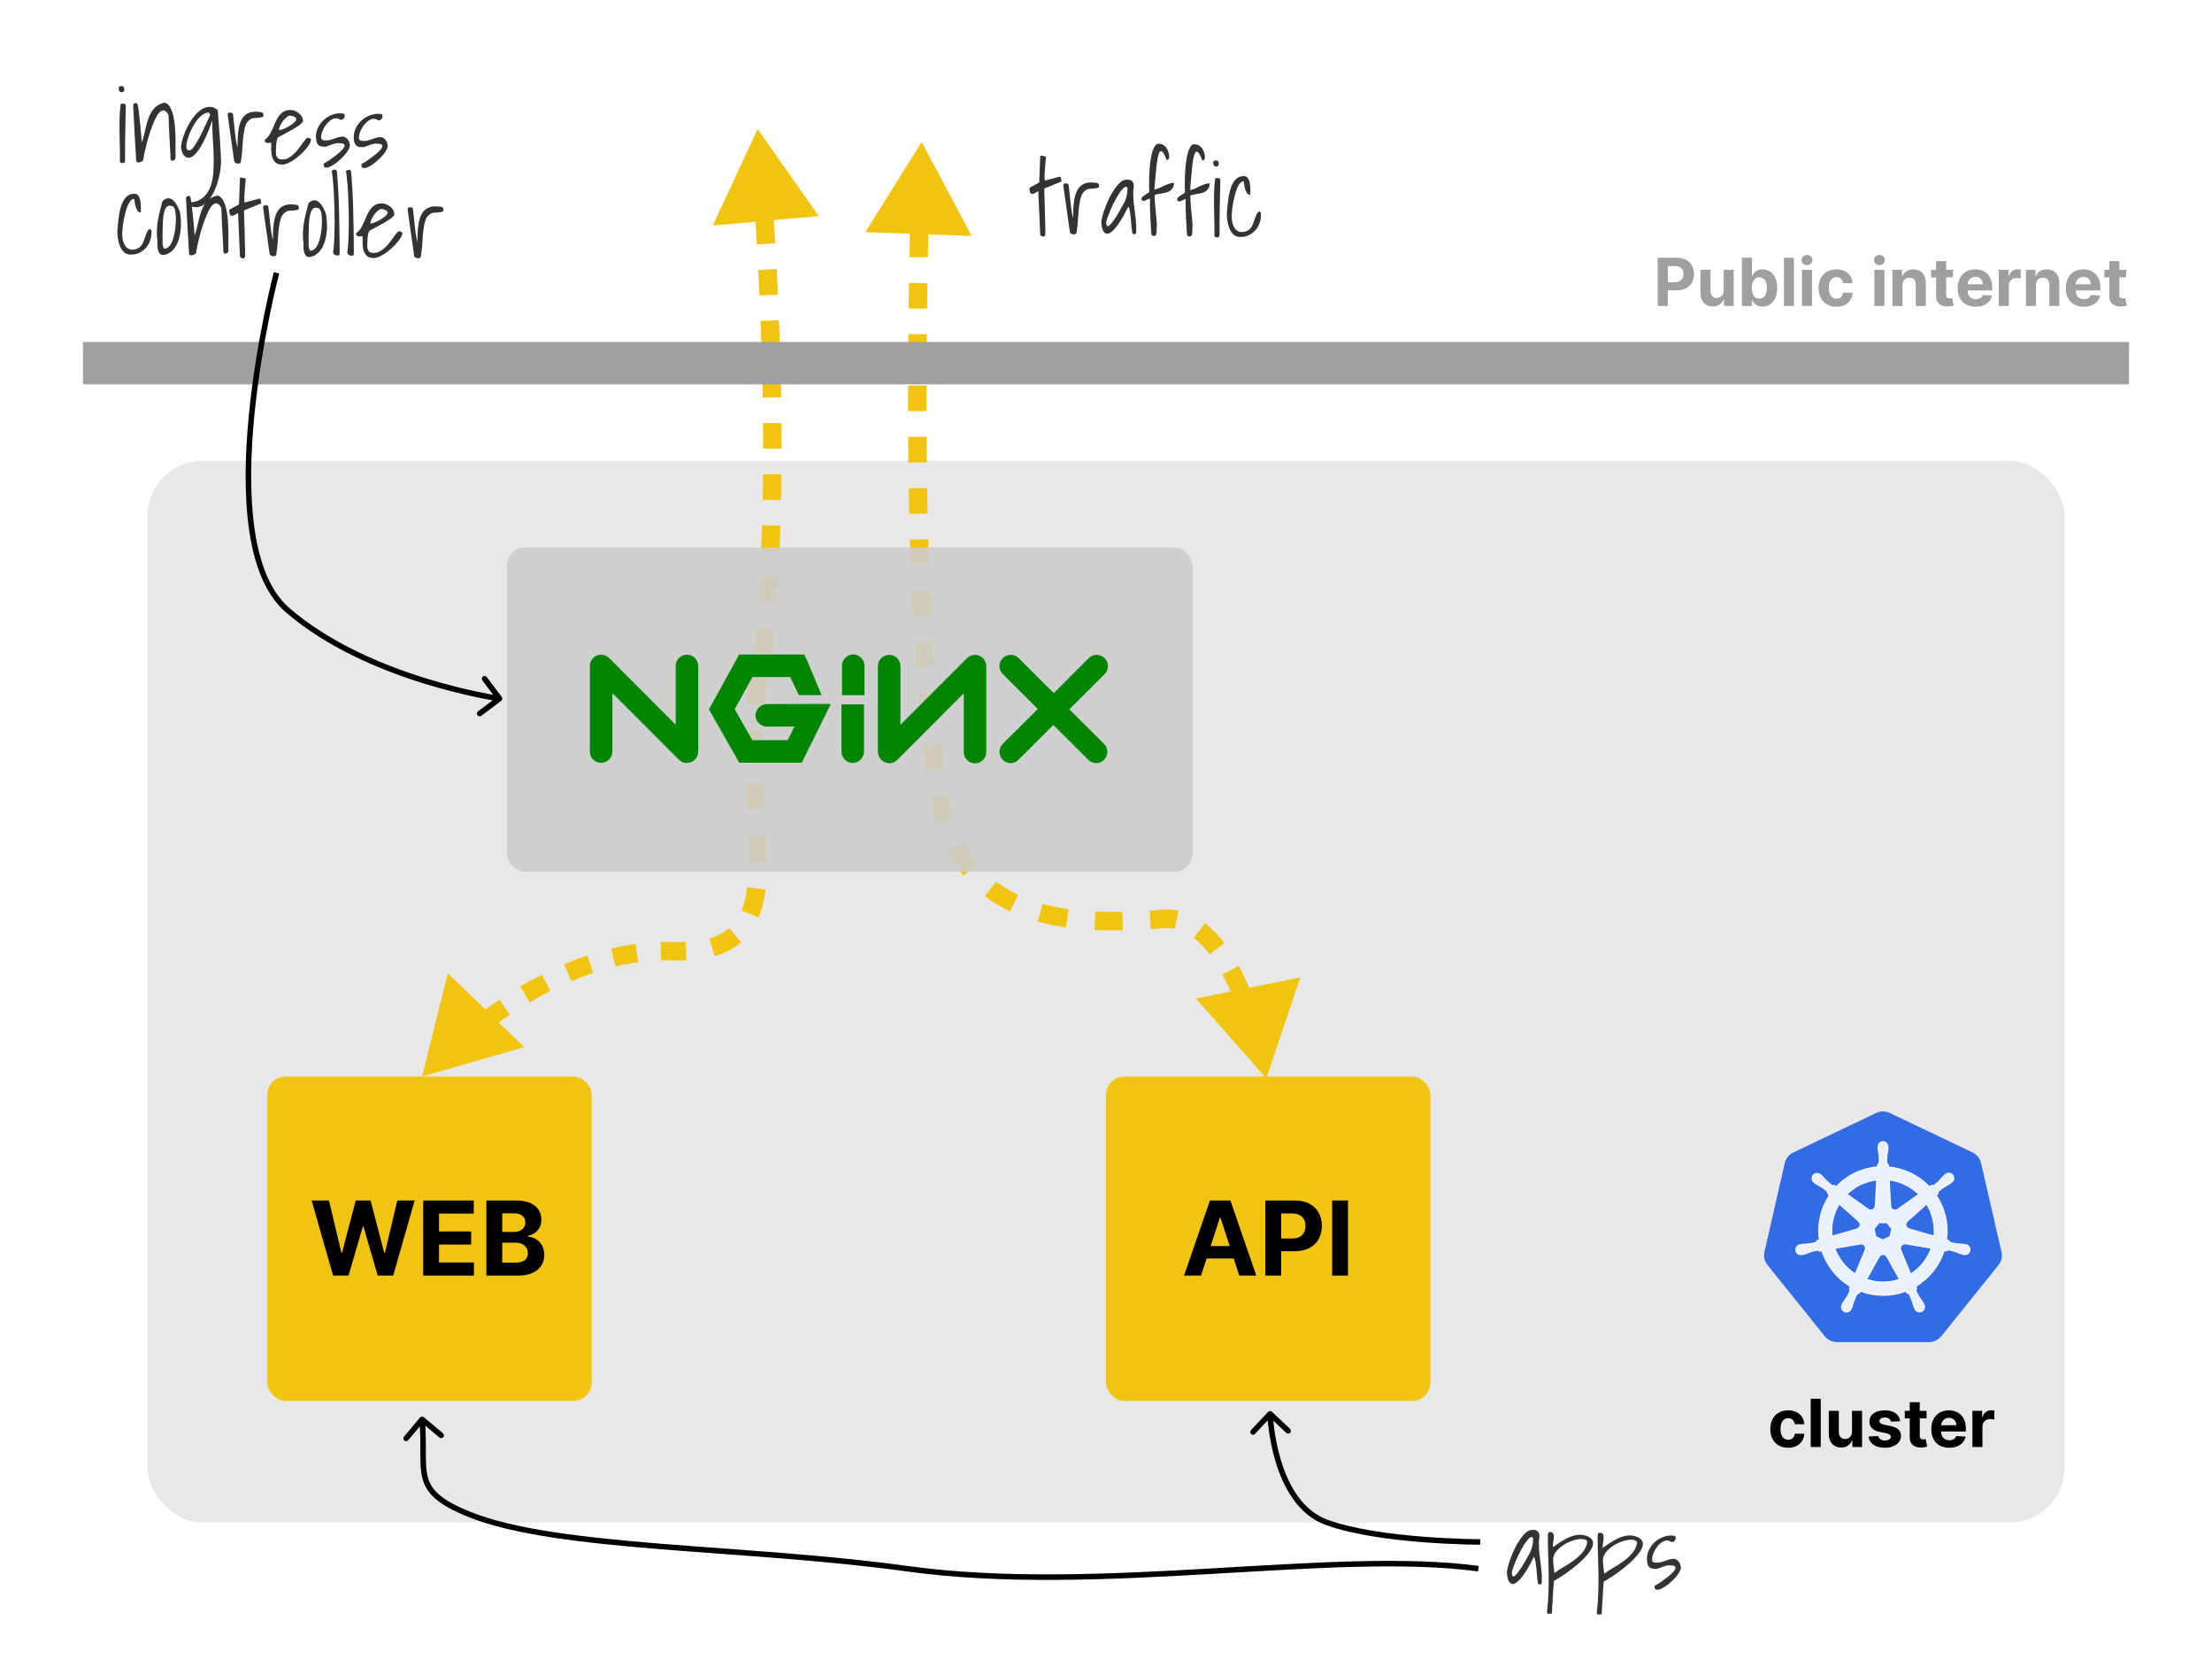 <svg width="1200" height="900" viewBox="0 0 1200 900" fill="none" xmlns="http://www.w3.org/2000/svg">
<rect width="1200" height="900" fill="white"/>
<rect x="80" y="250" width="1040" height="576" rx="30" fill="#E8E8E8"/>
<g clip-path="url(#clip0_1342_16957)">
<path d="M1021.1 602.919C1019.94 602.987 1018.82 603.286 1017.78 603.798L972.852 625.228C970.506 626.345 968.801 628.469 968.216 631.001L957.219 679.098C956.695 681.355 957.118 683.722 958.428 685.657C958.581 685.89 958.743 686.116 958.912 686.334L989.952 724.929C991.593 726.945 994.056 728.102 996.652 728.089H1046.44C1049.04 728.093 1051.51 726.88 1053.15 724.893L1084.17 686.289C1085.8 684.274 1086.41 681.613 1085.78 679.09L1074.71 630.952C1074.13 628.421 1072.42 626.296 1070.08 625.18L1025.22 603.802C1023.93 603.164 1022.5 602.861 1021.06 602.919H1021.1Z" fill="#326CE5"/>
<path d="M1021.51 619.31C1019.96 619.418 1018.79 620.745 1018.87 622.293V623.051C1018.94 623.909 1019.07 624.76 1019.24 625.602C1019.49 627.216 1019.58 628.849 1019.51 630.48C1019.35 631.016 1019.05 631.5 1018.63 631.871L1018.57 633.008C1016.93 633.145 1015.31 633.395 1013.72 633.758C1007 635.273 1000.88 638.756 996.164 643.775L995.197 643.09C994.664 643.251 994.092 643.191 993.604 642.929C992.296 641.96 991.085 640.867 989.988 639.663C989.437 639.005 988.849 638.379 988.227 637.789L987.63 637.313C987.098 636.886 986.445 636.64 985.763 636.608C985.357 636.586 984.951 636.661 984.579 636.826C984.207 636.992 983.879 637.243 983.623 637.559C982.712 638.837 983.01 640.607 984.284 641.522L984.84 641.965C985.556 642.442 986.299 642.876 987.066 643.267C988.493 644.061 989.839 644.993 991.089 646.089C991.408 646.545 991.594 647.081 991.625 647.637L992.504 648.443C987.759 655.563 985.812 664.185 987.029 672.655L985.901 672.978C985.606 673.445 985.215 673.844 984.748 674.139C983.173 674.559 981.561 674.825 979.934 674.933C979.071 674.95 978.21 675.018 977.354 675.134L976.641 675.296H976.56C976.065 675.364 975.599 675.569 975.213 675.887C974.827 676.205 974.537 676.624 974.376 677.097C974.214 677.57 974.187 678.079 974.297 678.566C974.407 679.054 974.651 679.501 975 679.859C975.353 680.215 975.797 680.465 976.284 680.583C976.771 680.7 977.281 680.68 977.757 680.524H977.81L978.535 680.443C979.354 680.202 980.16 679.903 980.946 679.565C982.458 678.96 984.026 678.496 985.63 678.194C986.187 678.226 986.719 678.416 987.17 678.738L988.38 678.537C991 686.668 996.507 693.557 1003.86 697.899L1003.37 698.927C1003.59 699.398 1003.68 699.922 1003.61 700.443C1002.94 701.982 1002.13 703.458 1001.18 704.845C1000.66 705.533 1000.18 706.25 999.736 706.993L999.393 707.719C999.145 708.15 999.02 708.642 999.033 709.139C999.046 709.637 999.197 710.121 999.468 710.539C999.739 710.956 1000.12 711.291 1000.57 711.505C1001.02 711.72 1001.52 711.806 1002.01 711.754C1002.51 711.698 1002.98 711.506 1003.37 711.199C1003.77 710.891 1004.07 710.481 1004.24 710.013L1004.58 709.327C1004.88 708.521 1005.14 707.699 1005.35 706.868C1006.06 705.107 1006.45 703.216 1007.43 702.047C1007.75 701.747 1008.15 701.551 1008.58 701.483L1009.19 700.382C1017.16 703.446 1025.98 703.467 1033.96 700.443L1034.5 701.47C1035.05 701.551 1035.54 701.853 1035.87 702.297C1036.63 703.74 1037.24 705.252 1037.71 706.812C1037.92 707.647 1038.18 708.47 1038.49 709.275L1038.82 709.96C1039 710.426 1039.3 710.835 1039.69 711.14C1040.09 711.446 1040.56 711.637 1041.05 711.691C1041.55 711.746 1042.05 711.662 1042.5 711.45C1042.95 711.238 1043.33 710.905 1043.61 710.488C1043.88 710.069 1044.03 709.583 1044.04 709.085C1044.05 708.586 1043.92 708.094 1043.67 707.662L1043.32 706.937C1042.88 706.196 1042.4 705.481 1041.88 704.796C1040.95 703.458 1040.15 702.031 1039.46 700.535C1039.39 700.262 1039.39 699.978 1039.43 699.701C1039.48 699.424 1039.58 699.159 1039.73 698.923C1039.56 698.571 1039.41 698.209 1039.29 697.838C1046.62 693.464 1052.11 686.551 1054.7 678.408L1055.84 678.609C1056.25 678.234 1056.79 678.037 1057.35 678.053C1058.95 678.359 1060.51 678.859 1062.03 679.424C1062.82 679.786 1063.62 680.093 1064.44 680.351C1064.63 680.403 1064.92 680.448 1065.13 680.5H1065.19C1065.66 680.654 1066.17 680.672 1066.66 680.554C1067.14 680.435 1067.59 680.184 1067.94 679.828C1068.29 679.473 1068.54 679.026 1068.65 678.539C1068.76 678.052 1068.74 677.543 1068.58 677.069C1068.41 676.596 1068.12 676.177 1067.74 675.859C1067.35 675.542 1066.88 675.338 1066.38 675.271L1065.6 675.086C1064.75 674.969 1063.89 674.902 1063.02 674.884C1061.39 674.78 1059.78 674.514 1058.21 674.09C1057.73 673.82 1057.32 673.417 1057.05 672.929L1055.96 672.607C1057.12 664.141 1055.13 655.544 1050.37 648.447L1051.32 647.569C1051.28 647.016 1051.46 646.468 1051.82 646.045C1053.06 644.981 1054.4 644.041 1055.81 643.239C1056.58 642.848 1057.32 642.413 1058.04 641.937L1058.63 641.461C1059.06 641.192 1059.41 640.806 1059.63 640.347C1059.86 639.889 1059.94 639.376 1059.89 638.869C1059.83 638.362 1059.63 637.882 1059.32 637.483C1059 637.084 1058.57 636.783 1058.09 636.616C1057.61 636.448 1057.09 636.42 1056.6 636.535C1056.1 636.65 1055.65 636.903 1055.29 637.265L1054.69 637.74C1054.07 638.331 1053.48 638.957 1052.93 639.615C1051.86 640.832 1050.69 641.941 1049.41 642.933C1048.89 643.143 1048.33 643.204 1047.78 643.11L1046.76 643.836C1040.87 637.668 1032.95 633.838 1024.45 633.072C1024.45 632.669 1024.39 632.064 1024.39 631.875C1023.93 631.561 1023.61 631.081 1023.51 630.537C1023.45 628.909 1023.55 627.279 1023.81 625.671C1023.99 624.824 1024.11 623.978 1024.19 623.119V622.313C1024.27 620.765 1023.1 619.439 1021.54 619.33L1021.51 619.31ZM1018.15 640.135L1017.34 654.216H1017.28C1017.24 655.087 1016.73 655.829 1015.94 656.248C1015.16 656.667 1014.22 656.542 1013.52 656.03L1001.97 647.847C1005.65 644.236 1010.26 641.724 1015.29 640.595C1016.23 640.393 1017.18 640.24 1018.14 640.135H1018.15ZM1024.87 640.135C1030.94 640.889 1036.59 643.614 1040.96 647.891L1029.51 656.022C1028.81 656.587 1027.84 656.699 1027.02 656.312C1026.2 655.925 1025.68 655.103 1025.67 654.2L1024.87 640.135ZM997.781 653.144L1008.34 662.569V662.629C1009 663.202 1009.29 664.093 1009.09 664.943C1008.9 665.794 1008.25 666.467 1007.41 666.697V666.737L993.858 670.635C993.188 664.529 994.569 658.374 997.785 653.14L997.781 653.144ZM1045.16 653.144C1048.37 658.364 1049.79 664.488 1049.2 670.587L1035.63 666.677V666.624C1034.78 666.395 1034.13 665.721 1033.94 664.871C1033.76 664.02 1034.04 663.137 1034.69 662.557L1045.18 653.176L1045.16 653.144ZM1019.34 663.303H1023.67L1026.31 666.657L1025.35 670.849L1021.46 672.716L1017.57 670.849L1016.66 666.657L1019.34 663.303ZM1033.19 674.743C1033.37 674.723 1033.59 674.723 1033.73 674.743L1047.71 677.102C1045.69 682.907 1041.71 687.865 1036.52 691.183L1031.12 678.105C1030.97 677.755 1030.91 677.373 1030.94 676.993C1030.97 676.613 1031.09 676.246 1031.29 675.923C1031.49 675.599 1031.77 675.329 1032.09 675.134C1032.42 674.939 1032.79 674.826 1033.17 674.804L1033.19 674.743ZM1009.71 674.804C1010.5 674.816 1011.23 675.223 1011.66 675.884C1012.1 676.545 1012.16 677.376 1011.85 678.101V678.154L1006.48 691.126C1001.34 687.833 997.442 682.935 995.366 677.19L1009.22 674.84C1009.37 674.824 1009.53 674.824 1009.69 674.84L1009.71 674.804ZM1021.42 680.448C1021.86 680.434 1022.3 680.542 1022.68 680.762C1023.06 680.981 1023.37 681.302 1023.58 681.689H1023.64L1030.47 694.013L1027.74 694.819C1022.71 695.968 1017.47 695.698 1012.59 694.037L1019.44 681.713C1019.86 680.988 1020.62 680.544 1021.46 680.524L1021.42 680.448Z" fill="white" fill-opacity="0.9" stroke="white" stroke-opacity="0.9" stroke-width="0.607"/>
</g>
<path d="M229 584L284.487 568.047L242.928 527.97L229 584ZM411 375L406.058 374.24L411 375ZM411 70L386.709 122.376L444.214 117.225L411 70ZM246.321 574.088C249.171 571.526 252.422 568.713 256.032 565.761L249.702 558.02C245.961 561.079 242.591 563.994 239.635 566.652L246.321 574.088ZM266.099 557.917C269.395 555.473 272.887 553.004 276.555 550.561L271.013 542.238C267.194 544.78 263.564 547.348 260.143 549.884L266.099 557.917ZM287.362 543.783C290.956 541.666 294.676 539.614 298.505 537.665L293.969 528.753C289.944 530.801 286.045 532.953 282.288 535.166L287.362 543.783ZM309.991 532.298C313.847 530.659 317.786 529.15 321.797 527.804L318.614 518.324C314.34 519.759 310.157 521.362 306.079 523.095L309.991 532.298ZM333.884 524.319C337.937 523.346 342.042 522.561 346.189 521.994L344.833 512.086C340.337 512.701 335.905 513.55 331.551 514.595L333.884 524.319ZM358.615 520.975C360.681 520.922 362.755 520.928 364.834 520.997L365.166 511.003C362.886 510.927 360.616 510.921 358.359 510.979L358.615 520.975ZM364.834 520.997C367.468 521.085 369.98 521.078 372.377 520.979L371.962 510.987C369.836 511.075 367.573 511.083 365.166 511.003L364.834 520.997ZM387.663 518.675C393.392 517.019 398.178 514.496 402.089 511.121L395.555 503.551C392.871 505.867 389.415 507.76 384.886 509.069L387.663 518.675ZM411.573 497.667C413.481 493.041 414.647 487.949 415.334 482.57L405.414 481.304C404.803 486.09 403.807 490.271 402.329 493.854L411.573 497.667ZM416.201 467.703C416.225 463.044 416.074 458.182 415.841 453.182L405.852 453.648C406.081 458.558 406.224 463.232 406.201 467.653L416.201 467.703ZM415.043 438.845C414.767 434.198 414.489 429.467 414.267 424.656L404.277 425.118C404.503 430.003 404.785 434.794 405.061 439.439L415.043 438.845ZM413.831 410.547C413.774 405.902 413.817 401.222 414.005 396.525L404.014 396.123C403.816 401.025 403.773 405.883 403.832 410.67L413.831 410.547ZM415.034 382.633C415.289 380.339 415.59 378.047 415.942 375.76L406.058 374.24C405.684 376.672 405.365 379.103 405.095 381.528L415.034 382.633ZM415.942 375.76C416.292 373.484 416.628 371.183 416.952 368.858L407.047 367.481C406.73 369.76 406.401 372.013 406.058 374.24L415.942 375.76ZM418.703 354.931C419.222 350.351 419.696 345.697 420.128 340.984L410.17 340.071C409.744 344.718 409.277 349.3 408.767 353.805L418.703 354.931ZM421.274 327.059C421.612 322.454 421.914 317.804 422.182 313.121L412.198 312.549C411.933 317.182 411.634 321.778 411.301 326.328L421.274 327.059ZM422.881 299.175C423.081 294.544 423.252 289.891 423.395 285.226L413.4 284.92C413.258 289.544 413.089 294.156 412.891 298.743L422.881 299.175ZM423.743 271.277C423.833 266.626 423.898 261.974 423.94 257.331L413.94 257.24C413.898 261.851 413.834 266.469 413.745 271.084L423.743 271.277ZM424 243.388C423.998 238.721 423.975 234.072 423.934 229.453L413.934 229.543C413.976 234.135 413.998 238.754 414 243.392L424 243.388ZM423.75 215.526C423.67 210.838 423.572 206.192 423.458 201.6L413.461 201.848C413.574 206.415 413.672 211.036 413.752 215.698L423.75 215.526ZM423.062 187.66C422.911 182.937 422.746 178.288 422.569 173.726L412.577 174.113C412.753 178.654 412.917 183.28 413.067 187.979L423.062 187.66ZM421.983 159.811C421.768 155.063 421.542 150.434 421.31 145.941L411.323 146.458C411.554 150.93 411.779 155.538 411.993 160.264L421.983 159.811ZM420.544 131.988C420.264 127.147 419.979 122.514 419.697 118.117L409.717 118.758C409.998 123.136 410.282 127.748 410.561 132.567L420.544 131.988ZM418.757 104.177C418.394 99.046 418.046 94.392 417.727 90.278L407.757 91.052C408.074 95.144 408.42 99.776 408.781 104.882L418.757 104.177Z" fill="#F1C40F"/>
<path d="M687.001 585L705.391 530.272L648.8 541.71L687.001 585ZM511.001 438L506.116 439.068L511.001 438ZM500.001 77L469.421 125.972L527.122 127.968L500.001 77ZM494.341 97.58C494.222 101.722 494.095 106.413 493.965 111.585L503.962 111.836C504.091 106.676 504.218 101.997 504.336 97.865L494.341 97.58ZM493.64 125.459C493.543 129.89 493.448 134.56 493.357 139.44L503.356 139.626C503.446 134.757 503.541 130.098 503.638 125.677L493.64 125.459ZM493.119 153.415C493.049 157.919 492.984 162.56 492.926 167.319L502.925 167.442C502.984 162.693 503.048 158.064 503.118 153.57L493.119 153.415ZM492.779 181.244C492.738 185.807 492.704 190.456 492.678 195.178L502.678 195.232C502.704 190.523 502.738 185.885 502.778 181.333L492.779 181.244ZM492.627 209.117C492.619 213.715 492.619 218.366 492.628 223.058L502.628 223.038C502.619 218.359 502.619 213.72 502.627 209.135L492.627 209.117ZM492.685 237C492.714 241.62 492.752 246.269 492.801 250.936L502.801 250.831C502.752 246.179 502.713 241.545 502.685 236.938L492.685 237ZM492.982 264.871C493.053 269.513 493.136 274.164 493.232 278.811L503.23 278.606C503.134 273.976 503.052 269.343 502.98 264.717L492.982 264.871ZM493.558 292.757C493.681 297.423 493.818 302.076 493.97 306.706L503.965 306.378C503.814 301.771 503.677 297.139 503.555 292.494L493.558 292.757ZM494.476 320.656C494.664 325.346 494.868 330 495.09 334.607L505.078 334.126C504.858 329.547 504.655 324.921 504.468 320.257L494.476 320.656ZM495.826 348.558C496.098 353.276 496.391 357.93 496.705 362.508L506.682 361.822C506.37 357.284 506.079 352.666 505.809 347.982L495.826 348.558ZM497.755 376.458C498.146 381.216 498.564 385.87 499.011 390.403L508.963 389.421C508.521 384.947 508.108 380.348 507.721 375.639L497.755 376.458ZM500.526 404.333C501.101 409.141 501.717 413.777 502.375 418.215L512.267 416.75C511.624 412.414 511.021 407.871 510.455 403.143L500.526 404.333ZM504.718 432.204C505.167 434.57 505.633 436.86 506.116 439.068L515.885 436.932C515.424 434.822 514.976 432.623 514.543 430.339L504.718 432.204ZM506.116 439.068C506.696 441.719 507.354 444.272 508.088 446.73L517.67 443.871C517.01 441.659 516.414 439.348 515.885 436.932L506.116 439.068ZM513.932 461.515C516.479 466.533 519.419 471.014 522.693 475.004L530.424 468.661C527.62 465.244 525.075 461.375 522.85 456.99L513.932 461.515ZM534.312 486.215C538.639 489.518 543.255 492.256 548.058 494.519L552.32 485.473C548.098 483.483 544.096 481.103 540.379 478.266L534.312 486.215ZM562.952 499.981C568.004 501.377 573.151 502.395 578.301 503.123L579.7 493.221C574.912 492.545 570.193 491.607 565.615 490.342L562.952 499.981ZM593.738 504.523C598.963 504.761 604.118 504.782 609.106 504.675L608.89 494.677C604.076 494.781 599.15 494.759 594.193 494.533L593.738 504.523ZM624.32 503.999C626.922 503.836 629.443 503.66 631.857 503.487L631.143 493.513C628.738 493.685 626.252 493.858 623.694 494.019L624.32 503.999ZM631.857 503.487C633.78 503.35 635.617 503.476 637.381 503.829L639.347 494.025C636.705 493.495 633.967 493.311 631.143 493.513L631.857 503.487ZM647.632 508.753C650.647 511.083 653.518 514.115 656.232 517.709L664.213 511.683C661.104 507.566 657.628 503.84 653.747 500.841L647.632 508.753ZM663.183 528.704C665.25 532.541 667.142 536.597 668.863 540.721L678.091 536.868C676.267 532.499 674.237 528.139 671.988 523.962L663.183 528.704ZM673.575 553.299C675.099 557.828 676.407 562.207 677.509 566.212L687.151 563.56C686.008 559.404 684.646 554.843 683.053 550.109L673.575 553.299Z" fill="#F1C40F"/>
<rect x="145" y="584" width="176" height="176" rx="10" fill="#F1C40F"/>
<rect x="275" y="297" width="372" height="176" rx="10" fill="#CCCCCC" fill-opacity="0.9"/>
<path d="M372.686 413.977C371.092 413.977 369.541 413.361 368.353 412.186L332.214 376.003V407.723C332.214 411.081 329.475 413.837 326.107 413.837C322.739 413.837 320 411.249 320 407.723V361.269C320 358.792 321.495 356.568 323.773 355.616C326.051 354.665 328.664 355.196 330.425 356.945L366.565 393.129V361.269C366.565 357.911 369.304 355.154 372.672 355.154C376.04 355.154 378.779 357.897 378.779 361.269V407.723C378.779 411.081 376.04 413.837 372.672 413.837L372.686 413.977ZM400.943 355.07L399.266 358.205L386.269 381.823L384.592 384.804L386.269 387.784L399.266 410.633L401.013 413.767H434.972L436.649 410.325L446.348 390.764L450.68 381.893H440.841L416.036 381.963C412.822 381.921 409.845 384.845 409.845 388.078C409.845 391.31 412.808 394.234 416.036 394.192L430.989 394.122L427.328 401.538H408.126L398.581 384.72L408.196 367.299H428.655L433.407 377.094H445.705L437.963 358.512L436.286 355.07H400.929H400.943ZM462.782 355C459.568 355.042 456.717 357.995 456.773 361.185V377.136H468.987V361.185C469.029 357.939 466.192 354.958 462.81 355H462.782ZM482.375 413.977C479.021 413.977 476.268 411.235 476.268 407.862V361.367C476.268 358.009 479.007 355.252 482.375 355.252C485.743 355.252 488.482 357.995 488.482 361.367V393.227L524.621 357.043C526.368 355.294 528.995 354.777 531.273 355.714C533.551 356.652 535.047 358.89 535.047 361.367V408.002C535.047 411.36 532.307 414.117 528.94 414.117C525.572 414.117 522.832 411.374 522.832 408.002V376.128L486.693 412.312C485.547 413.459 483.996 414.103 482.361 414.103L482.375 413.977ZM580.256 384.636L599.261 365.69C601.637 363.312 601.637 359.436 599.275 357.043C596.914 354.651 593.029 354.665 590.639 357.029L571.633 376.017L552.627 357.029C550.251 354.651 546.366 354.651 543.991 357.043C541.615 359.436 541.615 363.312 544.005 365.69L563.01 384.636L544.019 403.525C541.643 405.904 541.643 409.779 544.005 412.172C545.15 413.333 546.702 413.991 548.197 413.991C549.692 413.991 551.313 413.403 552.501 412.2L571.465 393.269L590.429 412.2C591.575 413.347 593.126 413.991 594.734 413.991C596.341 413.991 597.864 413.389 598.926 412.172C601.302 409.793 601.302 405.918 598.912 403.525L579.976 384.636H580.256ZM462.503 413.935C459.288 413.893 456.437 410.941 456.493 407.75V382.145H468.707V407.723C468.749 410.969 465.912 413.949 462.531 413.907" fill="#008500"/>
<rect x="600" y="584" width="176" height="176" rx="10" fill="#F1C40F"/>
<path d="M45 197H1155" stroke="#9F9F9F" stroke-width="23"/>
<path d="M180.707 692L169.054 651.273H178.46L185.202 679.571H185.54L192.977 651.273H201.031L208.449 679.631H208.807L215.548 651.273H224.955L213.301 692H204.909L197.153 665.372H196.835L189.099 692H180.707ZM229.563 692V651.273H257.006V658.372H238.174V668.077H255.594V675.176H238.174V684.901H257.086V692H229.563ZM263.852 692V651.273H280.159C283.155 651.273 285.654 651.717 287.656 652.605C289.658 653.493 291.163 654.726 292.17 656.304C293.178 657.868 293.682 659.671 293.682 661.713C293.682 663.304 293.364 664.703 292.727 665.909C292.091 667.102 291.216 668.083 290.102 668.852C289.002 669.608 287.742 670.145 286.324 670.463V670.861C287.875 670.927 289.327 671.365 290.679 672.173C292.045 672.982 293.152 674.116 294 675.574C294.848 677.019 295.273 678.742 295.273 680.744C295.273 682.905 294.736 684.834 293.662 686.531C292.601 688.215 291.03 689.547 288.949 690.528C286.867 691.509 284.302 692 281.253 692H263.852ZM272.463 684.96H279.483C281.883 684.96 283.633 684.503 284.733 683.588C285.833 682.66 286.384 681.427 286.384 679.889C286.384 678.762 286.112 677.768 285.568 676.906C285.025 676.045 284.249 675.368 283.241 674.878C282.247 674.387 281.061 674.142 279.682 674.142H272.463V684.96ZM272.463 668.315H278.847C280.027 668.315 281.074 668.11 281.989 667.699C282.917 667.275 283.646 666.678 284.176 665.909C284.72 665.14 284.991 664.219 284.991 663.145C284.991 661.673 284.468 660.487 283.42 659.585C282.386 658.684 280.915 658.233 279.006 658.233H272.463V668.315Z" fill="black"/>
<path d="M651.56 692H642.332L656.392 651.273H667.489L681.528 692H672.301L662.099 660.58H661.781L651.56 692ZM650.983 675.991H672.778V682.713H650.983V675.991ZM686.43 692V651.273H702.499C705.588 651.273 708.219 651.863 710.393 653.043C712.568 654.209 714.225 655.833 715.365 657.915C716.518 659.983 717.095 662.369 717.095 665.074C717.095 667.778 716.512 670.165 715.345 672.233C714.179 674.301 712.488 675.912 710.274 677.065C708.073 678.219 705.409 678.795 702.28 678.795H692.038V671.895H700.888C702.545 671.895 703.911 671.61 704.984 671.04C706.071 670.456 706.88 669.654 707.411 668.634C707.954 667.599 708.226 666.413 708.226 665.074C708.226 663.722 707.954 662.542 707.411 661.534C706.88 660.513 706.071 659.724 704.984 659.168C703.897 658.598 702.518 658.312 700.848 658.312H695.041V692H686.43ZM731.299 651.273V692H722.688V651.273H731.299Z" fill="black"/>
<path d="M899.276 166V139.818H909.605C911.591 139.818 913.283 140.197 914.68 140.956C916.078 141.706 917.143 142.75 917.876 144.088C918.618 145.418 918.989 146.952 918.989 148.69C918.989 150.429 918.614 151.963 917.864 153.293C917.114 154.622 916.027 155.658 914.604 156.399C913.189 157.141 911.476 157.511 909.464 157.511H902.881V153.075H908.57C909.635 153.075 910.513 152.892 911.203 152.526C911.902 152.151 912.422 151.635 912.763 150.979C913.112 150.314 913.287 149.551 913.287 148.69C913.287 147.821 913.112 147.062 912.763 146.415C912.422 145.759 911.902 145.251 911.203 144.893C910.504 144.527 909.618 144.344 908.544 144.344H904.811V166H899.276ZM935.074 157.639V146.364H940.52V166H935.292V162.433H935.087C934.644 163.584 933.907 164.509 932.875 165.207C931.853 165.906 930.604 166.256 929.13 166.256C927.817 166.256 926.662 165.957 925.665 165.361C924.668 164.764 923.888 163.916 923.326 162.817C922.772 161.717 922.49 160.401 922.482 158.866V146.364H927.928V157.895C927.936 159.054 928.248 159.97 928.861 160.643C929.475 161.317 930.297 161.653 931.328 161.653C931.985 161.653 932.598 161.504 933.169 161.206C933.74 160.899 934.201 160.447 934.55 159.851C934.908 159.254 935.083 158.517 935.074 157.639ZM944.979 166V139.818H950.425V149.662H950.591C950.83 149.134 951.175 148.597 951.626 148.051C952.087 147.497 952.683 147.037 953.416 146.67C954.158 146.295 955.078 146.108 956.178 146.108C957.609 146.108 958.93 146.483 960.141 147.233C961.351 147.974 962.318 149.095 963.043 150.595C963.767 152.087 964.129 153.957 964.129 156.207C964.129 158.398 963.776 160.247 963.068 161.756C962.369 163.256 961.415 164.393 960.205 165.169C959.003 165.936 957.656 166.32 956.165 166.32C955.108 166.32 954.209 166.145 953.467 165.795C952.734 165.446 952.134 165.007 951.665 164.479C951.196 163.942 950.838 163.401 950.591 162.855H950.348V166H944.979ZM950.31 156.182C950.31 157.349 950.472 158.368 950.795 159.237C951.119 160.107 951.588 160.784 952.202 161.27C952.815 161.747 953.561 161.986 954.439 161.986C955.325 161.986 956.075 161.743 956.689 161.257C957.303 160.763 957.767 160.081 958.082 159.212C958.406 158.334 958.568 157.324 958.568 156.182C958.568 155.048 958.411 154.051 958.095 153.19C957.78 152.33 957.315 151.656 956.702 151.17C956.088 150.685 955.334 150.442 954.439 150.442C953.553 150.442 952.803 150.676 952.189 151.145C951.584 151.614 951.119 152.278 950.795 153.139C950.472 154 950.31 155.014 950.31 156.182ZM973.209 139.818V166H967.763V139.818H973.209ZM977.572 166V146.364H983.018V166H977.572ZM980.308 143.832C979.498 143.832 978.803 143.564 978.224 143.027C977.653 142.482 977.367 141.83 977.367 141.071C977.367 140.321 977.653 139.678 978.224 139.141C978.803 138.595 979.498 138.322 980.308 138.322C981.117 138.322 981.808 138.595 982.379 139.141C982.958 139.678 983.248 140.321 983.248 141.071C983.248 141.83 982.958 142.482 982.379 143.027C981.808 143.564 981.117 143.832 980.308 143.832ZM996.252 166.384C994.241 166.384 992.511 165.957 991.062 165.105C989.622 164.244 988.514 163.051 987.738 161.526C986.971 160 986.588 158.244 986.588 156.259C986.588 154.247 986.975 152.483 987.751 150.966C988.535 149.44 989.647 148.251 991.088 147.399C992.528 146.538 994.241 146.108 996.227 146.108C997.94 146.108 999.44 146.419 1000.73 147.041C1002.01 147.663 1003.03 148.537 1003.78 149.662C1004.53 150.787 1004.95 152.108 1005.02 153.625H999.883C999.738 152.645 999.355 151.857 998.733 151.26C998.119 150.655 997.314 150.352 996.316 150.352C995.473 150.352 994.735 150.582 994.105 151.043C993.483 151.494 992.997 152.155 992.647 153.024C992.298 153.893 992.123 154.946 992.123 156.182C992.123 157.435 992.294 158.5 992.635 159.378C992.984 160.256 993.474 160.925 994.105 161.385C994.735 161.845 995.473 162.075 996.316 162.075C996.939 162.075 997.497 161.947 997.991 161.692C998.494 161.436 998.907 161.065 999.231 160.58C999.564 160.085 999.781 159.493 999.883 158.803H1005.02C1004.94 160.303 1004.53 161.624 1003.8 162.766C1003.07 163.899 1002.07 164.786 1000.79 165.425C999.512 166.064 998 166.384 996.252 166.384ZM1016.84 166V146.364H1022.29V166H1016.84ZM1019.58 143.832C1018.77 143.832 1018.07 143.564 1017.49 143.027C1016.92 142.482 1016.64 141.83 1016.64 141.071C1016.64 140.321 1016.92 139.678 1017.49 139.141C1018.07 138.595 1018.77 138.322 1019.58 138.322C1020.39 138.322 1021.08 138.595 1021.65 139.141C1022.23 139.678 1022.52 140.321 1022.52 141.071C1022.52 141.83 1022.23 142.482 1021.65 143.027C1021.08 143.564 1020.39 143.832 1019.58 143.832ZM1032.1 154.648V166H1026.65V146.364H1031.84V149.828H1032.07C1032.5 148.686 1033.23 147.783 1034.26 147.118C1035.28 146.445 1036.52 146.108 1037.98 146.108C1039.34 146.108 1040.53 146.406 1041.54 147.003C1042.56 147.599 1043.35 148.452 1043.91 149.56C1044.47 150.659 1044.75 151.972 1044.75 153.497V166H1039.31V154.469C1039.31 153.267 1039.01 152.33 1038.39 151.656C1037.76 150.974 1036.91 150.634 1035.82 150.634C1035.08 150.634 1034.44 150.791 1033.87 151.107C1033.32 151.422 1032.88 151.882 1032.57 152.487C1032.26 153.084 1032.1 153.804 1032.1 154.648ZM1059.49 146.364V150.455H1047.66V146.364H1059.49ZM1050.35 141.659H1055.79V159.966C1055.79 160.469 1055.87 160.861 1056.02 161.142C1056.18 161.415 1056.39 161.607 1056.66 161.717C1056.94 161.828 1057.27 161.884 1057.64 161.884C1057.89 161.884 1058.15 161.862 1058.4 161.82C1058.66 161.768 1058.85 161.73 1058.99 161.705L1059.85 165.757C1059.57 165.842 1059.19 165.94 1058.7 166.051C1058.2 166.17 1057.6 166.243 1056.89 166.268C1055.58 166.32 1054.43 166.145 1053.44 165.744C1052.46 165.344 1051.7 164.722 1051.15 163.878C1050.61 163.034 1050.34 161.969 1050.35 160.682V141.659ZM1071.77 166.384C1069.75 166.384 1068.02 165.974 1066.56 165.156C1065.11 164.33 1063.99 163.162 1063.21 161.653C1062.43 160.136 1062.03 158.342 1062.03 156.271C1062.03 154.251 1062.43 152.479 1063.21 150.953C1063.99 149.428 1065.1 148.239 1066.52 147.386C1067.95 146.534 1069.63 146.108 1071.56 146.108C1072.85 146.108 1074.06 146.317 1075.18 146.734C1076.3 147.143 1077.28 147.761 1078.12 148.588C1078.96 149.415 1079.62 150.455 1080.08 151.707C1080.55 152.952 1080.79 154.409 1080.79 156.08V157.575H1064.21V154.2H1075.66C1075.66 153.416 1075.49 152.722 1075.15 152.116C1074.81 151.511 1074.34 151.038 1073.73 150.697C1073.13 150.348 1072.44 150.173 1071.65 150.173C1070.82 150.173 1070.09 150.365 1069.45 150.749C1068.82 151.124 1068.32 151.631 1067.96 152.27C1067.61 152.901 1067.42 153.604 1067.42 154.379V157.588C1067.42 158.56 1067.59 159.399 1067.95 160.107C1068.32 160.814 1068.83 161.359 1069.5 161.743C1070.16 162.126 1070.95 162.318 1071.86 162.318C1072.47 162.318 1073.02 162.233 1073.53 162.062C1074.03 161.892 1074.46 161.636 1074.82 161.295C1075.18 160.955 1075.45 160.537 1075.64 160.043L1080.67 160.375C1080.42 161.585 1079.89 162.642 1079.1 163.545C1078.32 164.44 1077.3 165.139 1076.06 165.642C1074.82 166.136 1073.39 166.384 1071.77 166.384ZM1084.34 166V146.364H1089.62V149.79H1089.83C1090.18 148.571 1090.78 147.651 1091.63 147.028C1092.47 146.398 1093.44 146.082 1094.54 146.082C1094.82 146.082 1095.11 146.099 1095.43 146.134C1095.74 146.168 1096.02 146.214 1096.26 146.274V151.107C1096 151.03 1095.65 150.962 1095.19 150.902C1094.74 150.842 1094.33 150.812 1093.95 150.812C1093.15 150.812 1092.44 150.987 1091.81 151.337C1091.19 151.678 1090.69 152.155 1090.32 152.768C1089.97 153.382 1089.79 154.089 1089.79 154.891V166H1084.34ZM1104.52 154.648V166H1099.07V146.364H1104.26V149.828H1104.49C1104.93 148.686 1105.66 147.783 1106.68 147.118C1107.7 146.445 1108.94 146.108 1110.4 146.108C1111.76 146.108 1112.95 146.406 1113.97 147.003C1114.98 147.599 1115.77 148.452 1116.33 149.56C1116.89 150.659 1117.17 151.972 1117.17 153.497V166H1111.73V154.469C1111.74 153.267 1111.43 152.33 1110.81 151.656C1110.19 150.974 1109.33 150.634 1108.24 150.634C1107.5 150.634 1106.86 150.791 1106.29 151.107C1105.74 151.422 1105.31 151.882 1104.99 152.487C1104.68 153.084 1104.53 153.804 1104.52 154.648ZM1130.42 166.384C1128.4 166.384 1126.66 165.974 1125.2 165.156C1123.75 164.33 1122.63 163.162 1121.85 161.653C1121.07 160.136 1120.67 158.342 1120.67 156.271C1120.67 154.251 1121.07 152.479 1121.85 150.953C1122.63 149.428 1123.74 148.239 1125.16 147.386C1126.59 146.534 1128.27 146.108 1130.2 146.108C1131.49 146.108 1132.7 146.317 1133.82 146.734C1134.94 147.143 1135.92 147.761 1136.76 148.588C1137.6 149.415 1138.26 150.455 1138.72 151.707C1139.19 152.952 1139.43 154.409 1139.43 156.08V157.575H1122.85V154.2H1134.3C1134.3 153.416 1134.13 152.722 1133.79 152.116C1133.45 151.511 1132.98 151.038 1132.37 150.697C1131.77 150.348 1131.08 150.173 1130.29 150.173C1129.46 150.173 1128.73 150.365 1128.09 150.749C1127.46 151.124 1126.96 151.631 1126.61 152.27C1126.25 152.901 1126.06 153.604 1126.06 154.379V157.588C1126.06 158.56 1126.23 159.399 1126.59 160.107C1126.96 160.814 1127.47 161.359 1128.14 161.743C1128.8 162.126 1129.59 162.318 1130.5 162.318C1131.11 162.318 1131.66 162.233 1132.17 162.062C1132.67 161.892 1133.1 161.636 1133.46 161.295C1133.82 160.955 1134.09 160.537 1134.28 160.043L1139.31 160.375C1139.06 161.585 1138.53 162.642 1137.74 163.545C1136.96 164.44 1135.94 165.139 1134.7 165.642C1133.46 166.136 1132.03 166.384 1130.42 166.384ZM1153.43 146.364V150.455H1141.6V146.364H1153.43ZM1144.29 141.659H1149.73V159.966C1149.73 160.469 1149.81 160.861 1149.96 161.142C1150.12 161.415 1150.33 161.607 1150.6 161.717C1150.88 161.828 1151.21 161.884 1151.57 161.884C1151.83 161.884 1152.08 161.862 1152.34 161.82C1152.6 161.768 1152.79 161.73 1152.93 161.705L1153.78 165.757C1153.51 165.842 1153.13 165.94 1152.63 166.051C1152.14 166.17 1151.54 166.243 1150.83 166.268C1149.52 166.32 1148.37 166.145 1147.38 165.744C1146.4 165.344 1145.64 164.722 1145.09 163.878C1144.55 163.034 1144.28 161.969 1144.29 160.682V141.659Z" fill="#9F9F9F"/>
<path d="M970.045 785.384C968.034 785.384 966.304 784.957 964.855 784.105C963.415 783.244 962.307 782.051 961.531 780.526C960.764 779 960.381 777.244 960.381 775.259C960.381 773.247 960.768 771.483 961.544 769.966C962.328 768.44 963.44 767.251 964.881 766.399C966.321 765.538 968.034 765.108 970.02 765.108C971.733 765.108 973.233 765.419 974.52 766.041C975.807 766.663 976.825 767.537 977.575 768.662C978.325 769.787 978.739 771.108 978.815 772.625H973.676C973.531 771.645 973.148 770.857 972.526 770.26C971.912 769.655 971.107 769.352 970.109 769.352C969.266 769.352 968.528 769.582 967.898 770.043C967.276 770.494 966.79 771.155 966.44 772.024C966.091 772.893 965.916 773.946 965.916 775.182C965.916 776.435 966.087 777.5 966.428 778.378C966.777 779.256 967.267 779.925 967.898 780.385C968.528 780.845 969.266 781.075 970.109 781.075C970.732 781.075 971.29 780.947 971.784 780.692C972.287 780.436 972.7 780.065 973.024 779.58C973.357 779.085 973.574 778.493 973.676 777.803H978.815C978.73 779.303 978.321 780.624 977.588 781.766C976.864 782.899 975.862 783.786 974.584 784.425C973.305 785.064 971.793 785.384 970.045 785.384ZM987.748 758.818V785H982.302V758.818H987.748ZM1004.7 776.639V765.364H1010.15V785H1004.92V781.433H1004.72C1004.27 782.584 1003.54 783.509 1002.5 784.207C1001.48 784.906 1000.23 785.256 998.759 785.256C997.446 785.256 996.291 784.957 995.294 784.361C994.297 783.764 993.517 782.916 992.955 781.817C992.401 780.717 992.119 779.401 992.111 777.866V765.364H997.557V776.895C997.565 778.054 997.876 778.97 998.49 779.643C999.104 780.317 999.926 780.653 1000.96 780.653C1001.61 780.653 1002.23 780.504 1002.8 780.206C1003.37 779.899 1003.83 779.447 1004.18 778.851C1004.54 778.254 1004.71 777.517 1004.7 776.639ZM1030.84 770.963L1025.86 771.27C1025.77 770.844 1025.59 770.46 1025.31 770.119C1025.03 769.77 1024.66 769.493 1024.2 769.288C1023.74 769.075 1023.2 768.969 1022.57 768.969C1021.73 768.969 1021.02 769.148 1020.44 769.506C1019.86 769.855 1019.57 770.324 1019.57 770.912C1019.57 771.381 1019.76 771.777 1020.13 772.101C1020.51 772.425 1021.15 772.685 1022.06 772.881L1025.61 773.597C1027.52 773.989 1028.95 774.619 1029.88 775.489C1030.82 776.358 1031.29 777.5 1031.29 778.915C1031.29 780.202 1030.91 781.331 1030.15 782.303C1029.4 783.274 1028.37 784.033 1027.06 784.578C1025.76 785.115 1024.25 785.384 1022.55 785.384C1019.95 785.384 1017.88 784.842 1016.33 783.76C1014.8 782.669 1013.9 781.186 1013.64 779.311L1018.99 779.03C1019.15 779.822 1019.55 780.428 1020.17 780.845C1020.79 781.254 1021.59 781.459 1022.56 781.459C1023.51 781.459 1024.28 781.276 1024.86 780.909C1025.45 780.534 1025.75 780.053 1025.76 779.464C1025.75 778.97 1025.54 778.565 1025.13 778.25C1024.72 777.926 1024.09 777.679 1023.24 777.509L1019.84 776.831C1017.92 776.447 1016.49 775.783 1015.55 774.837C1014.62 773.891 1014.16 772.685 1014.16 771.219C1014.16 769.957 1014.5 768.871 1015.18 767.959C1015.87 767.047 1016.84 766.344 1018.08 765.849C1019.34 765.355 1020.8 765.108 1022.48 765.108C1024.96 765.108 1026.91 765.632 1028.34 766.68C1029.77 767.729 1030.6 769.156 1030.84 770.963ZM1045.16 765.364V769.455H1033.34V765.364H1045.16ZM1036.02 760.659H1041.47V778.966C1041.47 779.469 1041.55 779.861 1041.7 780.142C1041.85 780.415 1042.07 780.607 1042.34 780.717C1042.62 780.828 1042.94 780.884 1043.31 780.884C1043.57 780.884 1043.82 780.862 1044.08 780.82C1044.33 780.768 1044.53 780.73 1044.67 780.705L1045.52 784.757C1045.25 784.842 1044.87 784.94 1044.37 785.051C1043.88 785.17 1043.28 785.243 1042.57 785.268C1041.26 785.32 1040.11 785.145 1039.12 784.744C1038.14 784.344 1037.38 783.722 1036.83 782.878C1036.28 782.034 1036.02 780.969 1036.02 779.682V760.659ZM1057.45 785.384C1055.43 785.384 1053.69 784.974 1052.23 784.156C1050.79 783.33 1049.67 782.162 1048.88 780.653C1048.1 779.136 1047.71 777.342 1047.71 775.271C1047.71 773.251 1048.1 771.479 1048.88 769.953C1049.67 768.428 1050.77 767.239 1052.2 766.386C1053.63 765.534 1055.31 765.108 1057.23 765.108C1058.53 765.108 1059.73 765.317 1060.85 765.734C1061.98 766.143 1062.96 766.761 1063.79 767.588C1064.63 768.415 1065.29 769.455 1065.76 770.707C1066.23 771.952 1066.46 773.409 1066.46 775.08V776.575H1049.88V773.2H1061.34C1061.34 772.416 1061.17 771.722 1060.83 771.116C1060.48 770.511 1060.01 770.038 1059.41 769.697C1058.81 769.348 1058.12 769.173 1057.32 769.173C1056.5 769.173 1055.76 769.365 1055.12 769.749C1054.49 770.124 1054 770.631 1053.64 771.27C1053.28 771.901 1053.1 772.604 1053.09 773.379V776.588C1053.09 777.56 1053.27 778.399 1053.63 779.107C1053.99 779.814 1054.51 780.359 1055.17 780.743C1055.84 781.126 1056.63 781.318 1057.54 781.318C1058.14 781.318 1058.7 781.233 1059.2 781.062C1059.7 780.892 1060.13 780.636 1060.49 780.295C1060.85 779.955 1061.12 779.537 1061.31 779.043L1066.35 779.375C1066.09 780.585 1065.57 781.642 1064.78 782.545C1063.99 783.44 1062.98 784.139 1061.73 784.642C1060.5 785.136 1059.07 785.384 1057.45 785.384ZM1070.02 785V765.364H1075.3V768.79H1075.5C1075.86 767.571 1076.46 766.651 1077.3 766.028C1078.15 765.398 1079.12 765.082 1080.22 765.082C1080.49 765.082 1080.79 765.099 1081.1 765.134C1081.42 765.168 1081.69 765.214 1081.93 765.274V770.107C1081.68 770.03 1081.32 769.962 1080.87 769.902C1080.42 769.842 1080.01 769.812 1079.63 769.812C1078.83 769.812 1078.11 769.987 1077.48 770.337C1076.86 770.678 1076.37 771.155 1076 771.768C1075.64 772.382 1075.46 773.089 1075.46 773.891V785H1070.02Z" fill="black"/>
<path d="M834.307 858.807C834.137 857.857 833.989 856.724 833.861 855.41C833.771 854.059 833.662 852.709 833.535 851.358C833.408 849.971 833.244 848.674 833.042 847.468C832.876 846.262 832.598 845.274 832.208 844.503C830.296 848.269 828.614 851.235 827.162 853.403C825.71 855.534 824.431 857.066 823.324 857.998C822.255 858.895 821.355 859.32 820.627 859.274C819.898 859.227 819.301 858.891 818.836 858.264C818.371 857.638 818.035 856.849 817.83 855.899C817.661 854.912 817.546 853.999 817.485 853.159C817.496 852.357 817.694 851.23 818.079 849.776C818.463 848.323 818.977 846.744 819.621 845.04C820.265 843.298 821.019 841.54 821.882 839.766C822.781 837.992 823.733 836.382 824.738 834.938C825.742 833.493 826.78 832.304 827.85 831.371C828.921 830.438 829.984 829.979 831.041 829.993C832.613 829.76 833.756 830.122 834.472 831.08C835.225 832.002 835.349 833.553 834.845 835.734C834.812 838.14 834.874 840.201 835.033 841.917C835.228 843.633 835.424 845.277 835.621 846.847C835.854 848.418 836.05 850.062 836.209 851.778C836.404 853.494 836.485 855.555 836.451 857.962C836.445 858.399 836.385 858.781 836.271 859.108C836.194 859.398 835.755 859.538 834.953 859.527C834.844 859.525 834.699 859.432 834.519 859.247C834.376 859.063 834.305 858.916 834.307 858.807ZM831.692 834.323C831.3 833.734 830.753 833.672 830.054 834.136C829.355 834.601 828.615 835.374 827.834 836.457C827.054 837.54 826.252 838.842 825.428 840.362C824.605 841.882 823.836 843.421 823.122 844.979C822.408 846.537 821.786 848.023 821.255 849.438C820.726 850.816 820.364 851.959 820.169 852.868C820.151 854.181 820.341 854.931 820.739 855.118C821.138 855.27 821.633 855.058 822.225 854.483C822.816 853.908 823.484 853.078 824.228 851.995C825.009 850.912 825.754 849.755 826.464 848.525C827.21 847.296 827.901 846.102 828.537 844.944C829.21 843.787 829.733 842.846 830.108 842.122C830.446 841.361 830.711 840.654 830.903 840C831.094 839.346 831.249 838.729 831.366 838.147C831.52 837.529 831.602 836.911 831.611 836.291C831.656 835.672 831.683 835.016 831.692 834.323ZM839.228 874.681C839.682 870.859 839.951 867.217 840.035 863.754C840.156 860.328 840.185 856.938 840.122 853.582C840.095 850.227 840.015 846.835 839.88 843.406C839.745 839.977 839.686 836.348 839.703 832.52C839.819 832.011 839.952 831.63 840.101 831.377C840.288 831.088 840.744 831.021 841.471 831.177C842.234 831.37 842.684 831.814 842.82 832.508C842.957 833.166 842.983 833.914 842.899 834.752C842.814 835.589 842.693 836.426 842.536 837.263C842.378 838.099 842.369 838.773 842.508 839.286C843.686 838.464 844.937 837.606 846.262 836.713C847.587 835.819 848.965 835.036 850.397 834.363C851.829 833.654 853.312 833.146 854.848 832.839C856.384 832.496 857.916 832.499 859.442 832.848C861.332 833.312 862.635 833.986 863.352 834.871C864.106 835.72 864.384 836.709 864.186 837.836C864.025 838.928 863.498 840.142 862.604 841.479C861.711 842.779 860.617 844.095 859.323 845.426C858.028 846.757 856.588 848.068 855.002 849.358C853.416 850.649 851.868 851.849 850.358 852.958C848.848 854.031 847.431 854.978 846.107 855.798C844.82 856.619 843.79 857.225 843.019 857.615C842.977 858.052 842.912 858.744 842.826 859.691C842.777 860.602 842.708 861.64 842.619 862.805C842.566 863.971 842.495 865.192 842.404 866.467C842.35 867.742 842.279 868.963 842.189 870.128C842.137 871.294 842.068 872.332 841.982 873.243C841.933 874.154 841.906 874.828 841.899 875.265C841.826 875.301 841.698 875.335 841.515 875.369C841.332 875.403 841.113 875.418 840.858 875.415C840.603 875.448 840.365 875.463 840.147 875.46C839.927 875.493 839.782 875.491 839.709 875.454C839.6 875.452 839.492 875.341 839.386 875.121C839.279 874.937 839.226 874.791 839.228 874.681ZM842.705 844.758C842.589 845.267 842.543 845.904 842.569 846.67C842.632 847.4 842.694 848.185 842.755 849.025C842.854 849.828 842.952 850.613 843.051 851.38C843.15 852.148 843.213 852.805 843.242 853.352C844.642 852.314 846.261 851.261 848.099 850.193C849.973 849.125 851.776 847.965 853.507 846.712C855.275 845.461 856.844 844.06 858.214 842.512C859.585 840.963 860.503 839.207 860.967 837.245C861.124 836.481 861.058 835.97 860.77 835.71C860.519 835.415 860.066 835.208 859.411 835.09C858.03 834.779 856.443 834.867 854.649 835.352C852.856 835.801 851.115 836.488 849.425 837.413C847.771 838.338 846.316 839.448 845.058 840.743C843.8 842.038 843.016 843.377 842.705 844.758ZM866.241 875.056C866.695 871.233 866.964 867.591 867.048 864.128C867.169 860.703 867.198 857.312 867.135 853.957C867.108 850.602 867.028 847.21 866.893 843.78C866.758 840.351 866.699 836.722 866.716 832.894C866.832 832.385 866.965 832.004 867.114 831.751C867.301 831.462 867.757 831.395 868.484 831.551C869.247 831.744 869.697 832.188 869.833 832.883C869.97 833.541 869.996 834.289 869.912 835.126C869.827 835.964 869.706 836.801 869.549 837.637C869.391 838.473 869.382 839.148 869.521 839.66C870.699 838.838 871.95 837.98 873.275 837.087C874.6 836.194 875.979 835.411 877.41 834.738C878.842 834.028 880.325 833.52 881.861 833.213C883.397 832.87 884.929 832.873 886.455 833.222C888.345 833.686 889.648 834.361 890.365 835.246C891.119 836.095 891.397 837.083 891.199 838.211C891.038 839.302 890.511 840.516 889.617 841.853C888.724 843.153 887.63 844.469 886.336 845.8C885.041 847.131 883.601 848.442 882.015 849.733C880.429 851.023 878.881 852.223 877.371 853.333C875.861 854.406 874.444 855.352 873.12 856.173C871.833 856.993 870.803 857.599 870.032 857.989C869.99 858.426 869.925 859.118 869.839 860.065C869.79 860.976 869.721 862.014 869.632 863.18C869.58 864.346 869.508 865.566 869.417 866.841C869.363 868.117 869.292 869.337 869.202 870.503C869.15 871.669 869.081 872.707 868.995 873.617C868.946 874.528 868.919 875.202 868.913 875.64C868.839 875.675 868.711 875.71 868.528 875.744C868.345 875.778 868.126 875.793 867.871 875.789C867.616 875.822 867.378 875.837 867.16 875.834C866.94 875.868 866.795 875.866 866.722 875.828C866.613 875.827 866.505 875.716 866.399 875.495C866.292 875.312 866.239 875.165 866.241 875.056ZM869.718 845.132C869.602 845.641 869.556 846.279 869.582 847.045C869.645 847.775 869.707 848.56 869.768 849.399C869.867 850.203 869.965 850.988 870.064 851.755C870.163 852.522 870.227 853.179 870.255 853.726C871.655 852.688 873.274 851.635 875.112 850.567C876.986 849.499 878.789 848.339 880.52 847.087C882.288 845.835 883.857 844.435 885.227 842.886C886.598 841.337 887.516 839.581 887.98 837.619C888.137 836.855 888.071 836.344 887.783 836.085C887.532 835.79 887.079 835.583 886.424 835.464C885.043 835.154 883.456 835.241 881.662 835.727C879.869 836.176 878.128 836.863 876.438 837.787C874.784 838.712 873.329 839.822 872.071 841.118C870.813 842.413 870.029 843.751 869.718 845.132ZM897.62 860.286C897.62 860.322 898.006 860.109 898.778 859.646C899.586 859.183 900.524 858.576 901.592 857.825C902.697 857.038 903.821 856.197 904.963 855.301C906.107 854.369 907.049 853.489 907.789 852.661C908.53 851.832 908.923 851.127 908.967 850.544C909.049 849.925 908.562 849.517 907.508 849.32C906.198 849.12 905.086 849.123 904.171 849.329C903.293 849.535 902.488 849.78 901.755 850.061C901.021 850.343 900.325 850.606 899.665 850.853C899.042 851.099 898.348 851.181 897.584 851.097C895.98 851.075 894.874 850.567 894.268 849.574C893.699 848.546 893.427 847.175 893.45 845.461C893.474 843.748 893.879 842.131 894.666 840.61C895.453 839.053 896.456 837.718 897.675 836.605C898.894 835.491 900.291 834.617 901.868 833.983C903.445 833.312 905.054 832.988 906.694 833.011C907.351 833.02 907.915 833.082 908.387 833.198C908.86 833.314 909.091 833.737 909.081 834.466C909.074 834.976 908.848 835.465 908.404 835.933C907.961 836.365 907.465 836.576 906.919 836.569C906.882 836.568 906.791 836.549 906.646 836.51C906.501 836.435 906.357 836.342 906.212 836.231C906.068 836.12 905.923 836.045 905.778 836.006C905.633 835.931 905.542 835.893 905.506 835.893C904.344 835.549 903.212 835.697 902.109 836.338C901.006 836.979 900.009 837.859 899.119 838.977C898.265 840.059 897.574 841.252 897.046 842.558C896.518 843.826 896.246 844.971 896.232 845.992C896.227 846.393 896.295 846.722 896.437 846.979C896.617 847.201 896.833 847.368 897.087 847.481C897.377 847.594 897.686 847.671 898.013 847.712C898.378 847.717 898.742 847.722 899.107 847.727C899.836 847.737 900.567 847.638 901.299 847.43C902.067 847.221 902.8 846.976 903.497 846.694C904.23 846.413 904.962 846.168 905.695 845.959C906.463 845.751 907.248 845.652 908.05 845.664C908.415 845.669 908.814 845.784 909.249 846.008C909.684 846.197 910.081 846.494 910.44 846.9C910.799 847.269 911.103 847.711 911.351 848.225C911.6 848.703 911.738 849.233 911.767 849.817C911.978 850.33 911.896 851.004 911.52 851.837C911.18 852.671 910.657 853.557 909.952 854.495C909.246 855.434 908.394 856.388 907.396 857.359C906.399 858.293 905.402 859.154 904.407 859.943C903.412 860.694 902.437 861.301 901.483 861.762C900.528 862.259 899.723 862.485 899.067 862.439C898.338 862.429 897.904 862.204 897.764 861.765C897.661 861.326 897.613 860.833 897.62 860.286Z" fill="#333333"/>
<path d="M65.061 86.934C65.094 84.564 65.074 82.066 65.001 79.44C64.964 76.814 64.91 74.17 64.837 71.507C64.802 68.809 64.82 66.165 64.892 63.578C64.965 60.99 65.162 58.568 65.486 56.312C65.559 56.276 65.723 56.26 65.978 56.264C66.27 56.231 66.471 56.216 66.581 56.218C67.091 56.225 67.491 56.321 67.78 56.508C68.106 56.658 68.265 57.007 68.258 57.553C68.228 59.704 68.177 62.055 68.105 64.607C68.07 67.122 68.016 69.692 67.944 72.316C67.908 74.904 67.872 77.474 67.837 80.026C67.801 82.578 67.806 84.894 67.85 86.972C67.878 87.593 67.745 87.992 67.45 88.17C67.192 88.385 66.863 88.49 66.462 88.485C66.024 88.478 65.661 88.364 65.373 88.141C65.083 87.955 64.98 87.552 65.061 86.934ZM64.401 47.765C64.407 47.327 64.557 47.038 64.85 46.896C65.144 46.754 65.473 46.686 65.838 46.691C66.567 46.701 67.019 46.944 67.195 47.42C67.371 47.897 67.454 48.445 67.445 49.065C67.221 49.463 66.944 49.751 66.613 49.928C66.283 50.07 65.936 50.101 65.573 50.023C65.246 49.909 64.958 49.668 64.707 49.3C64.494 48.933 64.392 48.421 64.401 47.765ZM73.914 87.439C73.582 82.512 73.285 77.586 73.025 72.66C72.802 67.698 72.546 62.553 72.255 57.226C72.267 56.351 72.747 55.92 73.695 55.933L74.132 55.939C74.241 55.941 74.367 56.088 74.509 56.382C74.651 56.676 74.789 57.225 74.924 58.029C75.095 58.797 75.261 59.984 75.421 61.59C75.618 63.161 75.845 65.224 76.101 67.78C76.357 70.336 76.641 73.531 76.953 77.363C77.752 74.895 78.387 72.497 78.857 70.17C79.327 67.843 79.921 65.737 80.64 63.851C81.36 61.928 82.349 60.246 83.609 58.805C84.905 57.365 86.743 56.315 89.122 55.655C90.431 55.892 91.477 56.708 92.26 58.105C93.043 59.465 93.658 61.151 94.104 63.162C94.55 65.174 94.848 67.365 94.998 69.738C95.147 72.073 95.226 74.317 95.232 76.468C95.239 78.619 95.231 80.552 95.207 82.265C95.183 83.942 95.203 85.146 95.266 85.876C95.153 86.166 94.985 86.419 94.763 86.634C94.542 86.85 94.284 87.011 93.991 87.116C93.735 87.185 93.479 87.2 93.225 87.16C92.971 87.084 92.736 86.88 92.522 86.549C92.528 86.148 92.503 85.327 92.447 84.087C92.391 82.846 92.32 81.405 92.233 79.763C92.147 78.084 92.044 76.314 91.924 74.453C91.841 72.556 91.756 70.787 91.669 69.145C91.62 67.467 91.567 66.007 91.511 64.767C91.456 63.526 91.412 62.706 91.382 62.304C90.635 60.944 89.88 60.168 89.117 59.975C88.39 59.783 87.639 60.01 86.865 60.655C86.127 61.301 85.402 62.294 84.691 63.633C83.979 64.972 83.302 66.495 82.658 68.199C82.015 69.868 81.407 71.628 80.835 73.479C80.262 75.331 79.763 77.129 79.338 78.873C78.913 80.581 78.545 82.144 78.234 83.561C77.96 84.943 77.781 86.016 77.697 86.781C77.584 87.034 77.344 87.286 76.976 87.536C76.645 87.751 76.278 87.91 75.875 88.013C75.509 88.118 75.126 88.149 74.725 88.107C74.362 88.029 74.091 87.806 73.914 87.439ZM102.152 109.927C105.363 109.789 107.89 108.985 109.733 107.516C111.613 106.047 113.025 104.134 113.969 101.777C114.914 99.42 115.498 96.712 115.723 93.652C115.947 90.629 116.009 87.494 115.908 84.248C115.807 81.001 115.633 77.754 115.387 74.505C115.177 71.221 115.11 68.175 115.185 65.368C113.554 69.94 112.026 73.638 110.601 76.462C109.177 79.25 107.853 81.365 106.63 82.806C105.444 84.212 104.356 85.072 103.367 85.386C102.416 85.665 101.578 85.599 100.854 85.188C100.131 84.74 99.539 84.057 99.078 83.139C98.653 82.185 98.357 81.215 98.188 80.228C98.284 78.552 98.638 76.716 99.249 74.719C99.897 72.686 100.709 70.71 101.683 68.791C102.695 66.836 103.85 65.029 105.149 63.37C106.449 61.674 107.816 60.362 109.251 59.434C110.686 58.47 112.17 57.98 113.702 57.965C115.234 57.913 116.702 58.517 118.107 59.776C118.143 59.813 118.19 60.306 118.25 61.254C118.347 62.167 118.439 63.39 118.527 64.923C118.653 66.419 118.775 68.117 118.894 70.014C119.051 71.876 119.189 73.774 119.308 75.708C119.427 77.606 119.53 79.43 119.615 81.181C119.7 82.933 119.788 84.447 119.88 85.725C119.997 87.805 119.875 90.009 119.515 92.337C119.191 94.666 118.686 96.92 117.999 99.098C117.312 101.313 116.445 103.379 115.397 105.297C114.386 107.216 113.216 108.786 111.886 110.007C110.593 111.229 109.142 111.992 107.534 112.298C105.961 112.641 104.288 112.344 102.515 111.408C102.405 111.407 102.241 111.386 102.023 111.347C101.804 111.344 101.623 111.287 101.479 111.175C101.371 111.064 101.355 110.918 101.43 110.737C101.505 110.556 101.746 110.286 102.152 109.927ZM101.037 79.885C101.386 81.02 101.852 81.61 102.435 81.654C103.054 81.663 103.716 81.289 104.419 80.533C105.123 79.741 105.886 78.639 106.707 77.229C107.566 75.819 108.407 74.281 109.232 72.615C110.058 70.949 110.865 69.246 111.655 67.507C112.482 65.732 113.252 64.084 113.966 62.562C113.972 62.161 113.885 61.795 113.708 61.465C113.531 61.098 113.131 60.983 112.509 61.12C111.486 61.325 110.476 61.803 109.481 62.555C108.523 63.307 107.617 64.243 106.762 65.361C105.945 66.444 105.181 67.655 104.47 68.994C103.795 70.297 103.194 71.62 102.665 72.961C102.172 74.267 101.772 75.52 101.464 76.719C101.192 77.918 101.05 78.973 101.037 79.885ZM123.538 62.476L123.544 62.039C123.55 61.674 123.681 61.421 123.938 61.279C124.232 61.137 124.561 61.068 124.925 61.073C125.217 61.078 125.49 61.118 125.744 61.194C125.999 61.234 126.196 61.437 126.337 61.804C126.439 62.352 126.538 63.119 126.633 64.105C126.73 65.055 126.842 66.114 126.972 67.282C127.102 68.451 127.23 69.692 127.358 71.007C127.523 72.285 127.67 73.508 127.799 74.677C127.966 75.81 128.134 76.833 128.304 77.747C128.473 78.661 128.664 79.356 128.877 79.833C128.816 76.332 128.967 73.308 129.33 70.76C129.694 68.177 130.343 66.089 131.277 64.498C132.247 62.87 133.539 61.758 135.152 61.16C136.801 60.527 138.845 60.41 141.282 60.808C142.412 60.824 142.969 61.433 142.952 62.636C142.946 63.11 142.631 63.434 142.009 63.607C141.387 63.745 140.693 63.844 139.926 63.907C139.16 63.932 138.412 63.977 137.682 64.04C136.952 64.102 136.421 64.277 136.089 64.564C134.766 65.275 133.821 66.392 133.253 67.916C132.721 69.44 132.332 71.24 132.084 73.314C131.837 75.389 131.641 77.665 131.497 80.143C131.391 82.584 131.119 85.097 130.682 87.679C130.677 88.044 130.527 88.315 130.233 88.493C129.939 88.672 129.573 88.758 129.136 88.752C128.735 88.746 128.335 88.649 127.937 88.462C127.575 88.274 127.287 87.997 127.073 87.629L123.538 62.476ZM147.124 77.351C146.941 77.385 146.667 77.436 146.301 77.504C145.936 77.572 145.552 77.585 145.152 77.543C144.751 77.501 144.407 77.387 144.118 77.2C143.792 77.013 143.632 76.701 143.638 76.264C143.642 76.009 143.699 75.827 143.81 75.719C143.921 75.612 144.105 75.45 144.364 75.235C145.175 74.59 145.861 73.761 146.422 72.748C147.02 71.698 147.564 70.594 148.054 69.434C148.544 68.237 149.053 67.059 149.579 65.9C150.143 64.704 150.778 63.638 151.483 62.7C152.189 61.761 153.056 61.008 154.085 60.438C155.114 59.869 156.376 59.613 157.87 59.67C158.489 59.679 159.18 59.834 159.942 60.137C160.703 60.439 161.408 60.85 162.057 61.369C162.707 61.852 163.246 62.443 163.674 63.142C164.102 63.841 164.31 64.609 164.298 65.448C164.476 65.742 164.288 66.159 163.734 66.698C163.216 67.237 162.497 67.829 161.576 68.473C160.656 69.08 159.608 69.722 158.432 70.398C157.293 71.039 156.191 71.643 155.125 72.212C154.06 72.78 153.123 73.278 152.315 73.704C151.507 74.131 150.974 74.451 150.716 74.666C150.529 75.028 150.377 75.446 150.261 75.918C150.145 76.391 150.048 76.845 149.969 77.281C149.927 77.682 149.885 78.064 149.843 78.428C149.839 78.756 149.835 79.011 149.833 79.194C149.823 79.886 149.776 80.651 149.691 81.489C149.643 82.327 149.669 83.129 149.768 83.897C149.903 84.628 150.205 85.252 150.671 85.769C151.139 86.249 151.937 86.497 153.068 86.513C154.271 86.529 155.405 86.254 156.47 85.685C157.536 85.08 158.53 84.346 159.454 83.484C160.377 82.621 161.211 81.685 161.954 80.674C162.734 79.664 163.421 78.726 164.017 77.859C164.649 76.956 165.206 76.216 165.688 75.64C166.17 75.063 166.575 74.777 166.903 74.781C167.268 74.787 167.65 74.865 168.049 75.016C168.485 75.132 168.699 75.426 168.693 75.9C168.684 76.556 168.399 77.336 167.84 78.24C167.317 79.144 166.611 80.101 165.722 81.109C164.869 82.119 163.871 83.126 162.726 84.131C161.619 85.1 160.495 85.978 159.354 86.764C158.213 87.514 157.092 88.136 155.992 88.632C154.891 89.09 153.922 89.314 153.084 89.302C151.443 89.28 150.209 88.861 149.382 88.048C148.554 87.234 147.967 86.223 147.619 85.015C147.308 83.808 147.143 82.529 147.125 81.18C147.144 79.795 147.144 78.518 147.124 77.351ZM157.39 62.727C156.77 62.718 156.11 63.019 155.408 63.629C154.708 64.203 154.041 64.923 153.409 65.789C152.815 66.619 152.31 67.487 151.897 68.393C151.52 69.263 151.328 69.99 151.319 70.573C151.866 70.581 152.653 70.391 153.679 70.004C154.742 69.581 155.789 69.067 156.818 68.461C157.847 67.856 158.75 67.212 159.525 66.53C160.3 65.848 160.692 65.197 160.7 64.577C160.705 64.249 160.581 63.974 160.329 63.752C160.077 63.53 159.769 63.343 159.407 63.192C159.081 63.042 158.736 62.928 158.373 62.85C158.009 62.772 157.681 62.731 157.39 62.727ZM175.57 88.739C175.57 88.775 175.955 88.562 176.727 88.099C177.536 87.636 178.474 87.029 179.542 86.278C180.647 85.491 181.771 84.65 182.913 83.754C184.057 82.822 184.999 81.942 185.739 81.114C186.48 80.285 186.873 79.579 186.917 78.997C186.999 78.378 186.512 77.97 185.457 77.773C184.148 77.573 183.035 77.576 182.121 77.782C181.243 77.988 180.437 78.232 179.704 78.514C178.971 78.796 178.275 79.059 177.615 79.305C176.992 79.552 176.298 79.633 175.533 79.55C173.929 79.528 172.824 79.02 172.218 78.027C171.649 76.999 171.376 75.627 171.4 73.914C171.424 72.201 171.829 70.584 172.616 69.063C173.403 67.506 174.406 66.171 175.625 65.058C176.843 63.944 178.241 63.07 179.818 62.436C181.395 61.765 183.004 61.441 184.644 61.464C185.3 61.473 185.865 61.535 186.337 61.651C186.81 61.767 187.041 62.19 187.031 62.919C187.023 63.429 186.798 63.918 186.354 64.386C185.91 64.817 185.415 65.029 184.868 65.022C184.832 65.021 184.741 65.002 184.596 64.963C184.451 64.888 184.306 64.795 184.162 64.684C184.018 64.572 183.873 64.498 183.728 64.459C183.583 64.384 183.492 64.346 183.456 64.346C182.294 64.002 181.161 64.15 180.059 64.791C178.956 65.432 177.959 66.311 177.069 67.43C176.215 68.511 175.524 69.705 174.995 71.01C174.467 72.279 174.196 73.424 174.182 74.445C174.177 74.846 174.245 75.175 174.387 75.432C174.566 75.653 174.783 75.82 175.037 75.933C175.327 76.047 175.636 76.124 175.963 76.165C176.328 76.17 176.692 76.175 177.057 76.18C177.786 76.19 178.516 76.091 179.249 75.882C180.017 75.674 180.75 75.429 181.446 75.147C182.18 74.866 182.912 74.621 183.644 74.412C184.413 74.204 185.198 74.105 186 74.116C186.365 74.121 186.764 74.236 187.199 74.461C187.634 74.65 188.031 74.947 188.39 75.353C188.749 75.722 189.053 76.164 189.301 76.678C189.55 77.156 189.688 77.686 189.717 78.27C189.928 78.783 189.846 79.457 189.47 80.29C189.13 81.124 188.607 82.01 187.902 82.948C187.196 83.886 186.344 84.841 185.346 85.812C184.349 86.746 183.352 87.607 182.357 88.395C181.362 89.147 180.387 89.754 179.433 90.214C178.478 90.712 177.673 90.938 177.017 90.892C176.288 90.882 175.853 90.657 175.714 90.218C175.61 89.779 175.562 89.286 175.57 88.739ZM196.076 89.023C196.075 89.06 196.461 88.846 197.233 88.383C198.042 87.92 198.98 87.313 200.048 86.562C201.153 85.775 202.276 84.934 203.419 84.038C204.562 83.106 205.504 82.226 206.245 81.398C206.986 80.569 207.378 79.864 207.423 79.281C207.504 78.662 207.018 78.254 205.963 78.058C204.653 77.857 203.541 77.86 202.627 78.066C201.749 78.273 200.943 78.517 200.21 78.798C199.477 79.08 198.781 79.344 198.121 79.59C197.498 79.836 196.804 79.918 196.039 79.834C194.435 79.812 193.33 79.304 192.724 78.312C192.155 77.283 191.882 75.912 191.906 74.198C191.93 72.485 192.335 70.868 193.122 69.347C193.909 67.79 194.912 66.455 196.131 65.342C197.349 64.228 198.747 63.355 200.324 62.72C201.901 62.049 203.51 61.725 205.15 61.748C205.806 61.757 206.371 61.819 206.843 61.935C207.315 62.051 207.547 62.474 207.536 63.203C207.529 63.713 207.304 64.202 206.86 64.67C206.416 65.102 205.921 65.314 205.374 65.306C205.338 65.305 205.247 65.286 205.102 65.248C204.957 65.172 204.812 65.079 204.668 64.968C204.524 64.857 204.379 64.782 204.233 64.743C204.089 64.668 203.998 64.63 203.962 64.63C202.8 64.286 201.667 64.434 200.564 65.075C199.462 65.716 198.465 66.596 197.575 67.714C196.721 68.796 196.03 69.989 195.501 71.295C194.973 72.564 194.702 73.708 194.688 74.729C194.682 75.13 194.751 75.459 194.893 75.716C195.072 75.938 195.289 76.105 195.542 76.218C195.833 76.331 196.141 76.408 196.469 76.449C196.834 76.454 197.198 76.459 197.563 76.464C198.292 76.475 199.022 76.375 199.754 76.167C200.523 75.959 201.256 75.713 201.952 75.431C202.685 75.15 203.418 74.905 204.15 74.696C204.919 74.488 205.704 74.389 206.506 74.401C206.871 74.406 207.27 74.521 207.705 74.745C208.14 74.934 208.536 75.231 208.895 75.637C209.255 76.007 209.559 76.448 209.807 76.962C210.055 77.44 210.194 77.97 210.222 78.554C210.434 79.067 210.352 79.741 209.976 80.574C209.636 81.408 209.113 82.294 208.407 83.233C207.702 84.171 206.85 85.125 205.852 86.096C204.854 87.03 203.858 87.891 202.863 88.68C201.868 89.431 200.893 90.038 199.939 90.499C198.984 90.996 198.178 91.222 197.523 91.176C196.794 91.166 196.359 90.941 196.219 90.502C196.116 90.063 196.068 89.57 196.076 89.023ZM63.652 125.434C63.78 124.123 63.909 122.702 64.04 121.173C64.171 119.607 64.356 118.06 64.596 116.532C64.873 115.004 65.203 113.55 65.586 112.17C66.007 110.79 66.534 109.576 67.168 108.528C67.84 107.443 68.653 106.597 69.61 105.991C70.567 105.348 71.719 105.054 73.068 105.109C73.979 105.122 74.666 105.514 75.13 106.286C75.629 107.059 75.963 107.993 76.13 109.089C76.334 110.186 76.427 111.318 76.411 112.484C76.432 113.615 76.437 114.545 76.427 115.274C75.698 115.264 75.101 114.945 74.636 114.319C74.171 113.656 73.817 112.904 73.573 112.062C73.329 111.22 73.159 110.397 73.06 109.594L72.918 108.006C72.882 108.005 72.809 108.004 72.7 108.003C72.627 107.965 72.573 107.946 72.536 107.946C71.916 107.937 71.328 108.275 70.772 108.96C70.252 109.646 69.748 110.532 69.258 111.619C68.806 112.67 68.407 113.868 68.06 115.212C67.714 116.52 67.422 117.811 67.186 119.083C66.95 120.356 66.751 121.539 66.59 122.63C66.466 123.686 66.4 124.505 66.392 125.089C66.306 126.036 66.291 127.074 66.349 128.206C66.406 129.337 66.61 130.397 66.961 131.386C67.312 132.376 67.81 133.239 68.456 133.978C69.103 134.679 69.971 135.165 71.061 135.436C72.41 135.454 73.506 135.287 74.35 134.934C75.193 134.581 75.875 134.099 76.394 133.486C76.949 132.874 77.378 132.187 77.68 131.425C77.982 130.664 78.266 129.884 78.533 129.085C78.836 128.251 79.139 127.435 79.442 126.637C79.745 125.839 80.174 125.097 80.731 124.412C81.17 124.309 81.479 124.332 81.659 124.48C81.877 124.592 82.02 124.758 82.09 124.978C82.16 125.198 82.193 125.454 82.189 125.745L82.18 126.347C82.159 127.878 81.884 129.351 81.354 130.765C80.823 132.18 80.058 133.446 79.059 134.562C78.059 135.642 76.862 136.519 75.467 137.192C74.109 137.83 72.555 138.136 70.805 138.112C69.347 138.092 68.132 137.619 67.161 136.694C66.226 135.733 65.494 134.593 64.966 133.273C64.474 131.953 64.128 130.581 63.929 129.157C63.73 127.695 63.638 126.454 63.652 125.434ZM85.4 130.821C85.168 129.141 85.063 127.517 85.085 125.949C85.107 124.345 85.221 122.724 85.426 121.086C85.667 119.449 85.982 117.758 86.371 116.013C86.797 114.232 87.279 112.325 87.818 110.29C87.823 109.889 87.938 109.526 88.161 109.201C88.385 108.84 88.68 108.552 89.048 108.339C89.416 108.088 89.802 107.893 90.205 107.753C90.608 107.613 90.991 107.545 91.356 107.55C92.158 107.561 92.883 107.827 93.533 108.346C94.182 108.865 94.756 109.493 95.257 110.229C95.793 110.966 96.238 111.756 96.591 112.6C96.981 113.407 97.3 114.105 97.547 114.691C97.821 115.971 98.001 117.432 98.088 119.074C98.211 120.68 98.207 122.321 98.074 123.996C97.941 125.672 97.663 127.327 97.24 128.962C96.816 130.56 96.231 132.029 95.483 133.368C94.735 134.706 93.772 135.823 92.593 136.719C91.45 137.614 90.093 138.161 88.522 138.358C87.684 138.346 87.05 138.064 86.62 137.511C86.191 136.922 85.872 136.224 85.665 135.419C85.494 134.578 85.396 133.738 85.371 132.899C85.383 132.061 85.392 131.368 85.4 130.821ZM88.191 130.696C88.186 131.061 88.181 131.407 88.177 131.735C88.209 132.064 88.241 132.392 88.272 132.721C88.341 133.013 88.41 133.343 88.478 133.708C88.582 134.038 88.705 134.422 88.844 134.862L89.172 134.866C90.047 134.878 90.799 134.597 91.427 134.022C92.054 133.448 92.593 132.708 93.043 131.802C93.494 130.861 93.873 129.827 94.18 128.701C94.488 127.538 94.722 126.411 94.883 125.32C95.081 124.192 95.205 123.154 95.255 122.207C95.341 121.224 95.389 120.441 95.397 119.857L95.412 118.764C95.418 118.29 95.408 117.761 95.379 117.177C95.351 116.557 95.287 115.936 95.186 115.315C95.122 114.658 95.003 114.073 94.828 113.56C94.653 113.01 94.422 112.57 94.135 112.238C93.848 111.905 93.467 111.736 92.993 111.73C92.195 111.463 91.502 111.508 90.913 111.865C90.361 112.222 89.897 112.835 89.52 113.705C89.181 114.539 88.911 115.574 88.712 116.811C88.512 118.048 88.384 119.414 88.327 120.908C88.27 122.402 88.229 123.988 88.206 125.665C88.219 127.342 88.214 129.019 88.191 130.696ZM102.586 137.842C102.253 132.915 101.957 127.988 101.697 123.062C101.474 118.1 101.217 112.956 100.926 107.628C100.938 106.753 101.418 106.322 102.366 106.335L102.804 106.342C102.913 106.343 103.038 106.491 103.18 106.784C103.322 107.078 103.46 107.627 103.595 108.431C103.767 109.199 103.932 110.386 104.092 111.993C104.29 113.563 104.516 115.627 104.772 118.182C105.029 120.738 105.313 123.933 105.624 127.765C106.424 125.297 107.059 122.899 107.529 120.572C107.998 118.245 108.593 116.139 109.312 114.253C110.031 112.33 111.021 110.649 112.28 109.207C113.576 107.767 115.414 106.717 117.793 106.057C119.103 106.294 120.149 107.111 120.931 108.507C121.715 109.867 122.33 111.553 122.776 113.564C123.222 115.576 123.52 117.768 123.669 120.14C123.819 122.475 123.897 124.719 123.904 126.87C123.91 129.022 123.902 130.954 123.878 132.667C123.855 134.344 123.875 135.548 123.938 136.278C123.824 136.568 123.657 136.821 123.435 137.037C123.213 137.252 122.956 137.413 122.662 137.518C122.406 137.588 122.151 137.602 121.896 137.562C121.642 137.486 121.408 137.282 121.194 136.951C121.199 136.55 121.174 135.729 121.118 134.489C121.063 133.248 120.991 131.807 120.905 130.165C120.819 128.487 120.716 126.717 120.596 124.855C120.512 122.958 120.428 121.189 120.341 119.547C120.291 117.869 120.239 116.41 120.183 115.169C120.127 113.929 120.084 113.108 120.053 112.706C119.306 111.347 118.551 110.571 117.788 110.378C117.062 110.185 116.311 110.412 115.536 111.057C114.798 111.704 114.073 112.696 113.362 114.035C112.651 115.375 111.973 116.897 111.33 118.601C110.687 120.27 110.079 122.03 109.506 123.881C108.934 125.733 108.435 127.531 108.01 129.275C107.585 130.983 107.217 132.546 106.905 133.964C106.631 135.345 106.452 136.418 106.369 137.183C106.256 137.437 106.015 137.689 105.647 137.939C105.316 138.153 104.949 138.312 104.547 138.416C104.181 138.52 103.797 138.551 103.397 138.509C103.033 138.431 102.763 138.209 102.586 137.842ZM129.147 115.567C128.78 115.744 128.431 115.94 128.1 116.154C127.805 116.332 127.511 116.51 127.217 116.689C126.923 116.83 126.63 116.936 126.338 117.005C126.045 117.073 125.735 117.069 125.408 116.992C125.189 116.989 125.009 116.859 124.867 116.601C124.725 116.308 124.62 115.996 124.551 115.667C124.447 115.301 124.379 114.954 124.347 114.625C124.316 114.26 124.319 113.987 124.358 113.805L129.65 110.87L130.172 96.876C130.251 96.403 130.545 96.225 131.054 96.341C131.564 96.421 132.091 96.538 132.635 96.692C132.708 96.692 132.817 96.731 132.962 96.805C133.144 96.844 133.271 96.883 133.343 96.92C133.257 97.903 133.151 98.978 133.025 100.143C132.937 101.272 132.848 102.419 132.759 103.585C132.67 104.714 132.6 105.825 132.548 106.918C132.533 108.011 132.574 108.997 132.671 109.873L140.906 107.69C141.052 107.656 141.16 107.766 141.229 108.023C141.336 108.243 141.423 108.518 141.491 108.847C141.596 109.176 141.664 109.505 141.696 109.834C141.728 110.163 141.744 110.327 141.744 110.327L132.394 114.135C132.389 114.463 132.396 115.247 132.416 116.487C132.471 117.728 132.524 119.205 132.573 120.92C132.623 122.597 132.67 124.421 132.716 126.391C132.762 128.324 132.81 130.129 132.86 131.807C132.909 133.485 132.944 134.962 132.962 136.239C132.982 137.479 132.989 138.263 132.984 138.591C132.896 139.684 132.561 140.226 131.977 140.218C131.431 140.21 130.833 139.928 130.184 139.373L129.147 115.567ZM142.75 112.747L142.756 112.31C142.761 111.945 142.892 111.692 143.149 111.55C143.443 111.408 143.772 111.339 144.137 111.344C144.428 111.349 144.701 111.389 144.955 111.465C145.21 111.505 145.408 111.708 145.548 112.075C145.65 112.623 145.749 113.39 145.845 114.376C145.941 115.326 146.054 116.385 146.184 117.553C146.313 118.722 146.442 119.963 146.569 121.278C146.734 122.556 146.881 123.78 147.011 124.948C147.177 126.081 147.346 127.104 147.515 128.018C147.685 128.932 147.876 129.627 148.088 130.104C148.027 126.603 148.178 123.579 148.542 121.031C148.906 118.448 149.555 116.36 150.488 114.769C151.459 113.141 152.75 112.029 154.363 111.432C156.012 110.798 158.056 110.681 160.493 111.079C161.623 111.095 162.18 111.704 162.164 112.907C162.157 113.381 161.843 113.705 161.22 113.878C160.599 114.016 159.904 114.115 159.138 114.178C158.372 114.204 157.624 114.248 156.894 114.311C156.163 114.373 155.632 114.548 155.3 114.835C153.978 115.546 153.032 116.664 152.464 118.187C151.933 119.711 151.543 121.511 151.296 123.586C151.048 125.66 150.853 127.937 150.709 130.414C150.602 132.855 150.33 135.368 149.893 137.95C149.888 138.315 149.739 138.586 149.445 138.764C149.15 138.943 148.785 139.029 148.347 139.023C147.946 139.017 147.546 138.92 147.148 138.733C146.786 138.545 146.498 138.268 146.284 137.9L142.75 112.747ZM164.635 131.92C164.403 130.239 164.298 128.615 164.319 127.048C164.342 125.444 164.455 123.823 164.66 122.185C164.902 120.547 165.217 118.856 165.606 117.111C166.031 115.331 166.514 113.423 167.052 111.389C167.058 110.988 167.172 110.625 167.395 110.3C167.619 109.938 167.915 109.65 168.283 109.437C168.651 109.187 169.036 108.991 169.439 108.851C169.842 108.711 170.226 108.643 170.591 108.648C171.393 108.659 172.118 108.925 172.767 109.444C173.416 109.964 173.991 110.591 174.491 111.328C175.028 112.064 175.473 112.854 175.826 113.698C176.216 114.506 176.534 115.203 176.781 115.79C177.055 117.069 177.235 118.53 177.322 120.172C177.446 121.778 177.441 123.419 177.309 125.095C177.176 126.77 176.898 128.425 176.474 130.06C176.051 131.659 175.465 133.127 174.718 134.466C173.97 135.805 173.006 136.922 171.827 137.817C170.684 138.712 169.328 139.259 167.757 139.456C166.919 139.444 166.284 139.162 165.855 138.609C165.425 138.02 165.107 137.323 164.899 136.517C164.728 135.676 164.631 134.837 164.606 133.998C164.617 133.159 164.627 132.466 164.635 131.92ZM167.426 131.794C167.421 132.159 167.416 132.505 167.411 132.833C167.443 133.162 167.475 133.49 167.507 133.819C167.576 134.112 167.644 134.441 167.712 134.806C167.817 135.136 167.939 135.52 168.079 135.96L168.407 135.964C169.282 135.977 170.033 135.695 170.661 135.121C171.289 134.546 171.828 133.806 172.278 132.901C172.729 131.959 173.108 130.925 173.415 129.799C173.723 128.636 173.957 127.509 174.118 126.418C174.316 125.29 174.44 124.253 174.489 123.305C174.576 122.322 174.623 121.539 174.631 120.956L174.646 119.862C174.653 119.388 174.642 118.859 174.614 118.275C174.586 117.655 174.522 117.034 174.421 116.413C174.357 115.756 174.237 115.171 174.062 114.658C173.888 114.109 173.657 113.668 173.37 113.336C173.083 113.004 172.702 112.834 172.228 112.828C171.43 112.561 170.736 112.606 170.148 112.963C169.596 113.32 169.132 113.933 168.755 114.803C168.415 115.637 168.146 116.673 167.946 117.909C167.747 119.146 167.619 120.512 167.561 122.006C167.504 123.5 167.464 125.086 167.441 126.763C167.454 128.44 167.449 130.117 167.426 131.794ZM180.701 136.846C180.979 135.172 181.172 133.079 181.28 130.564C181.424 128.05 181.498 125.371 181.501 122.527C181.54 119.684 181.526 116.749 181.459 113.721C181.391 110.694 181.285 107.83 181.14 105.13C180.996 102.394 180.811 99.948 180.586 97.794C180.397 95.64 180.183 93.941 179.945 92.698C180.276 92.484 180.552 92.324 180.772 92.218C181.03 92.075 181.322 92.006 181.65 92.011C181.905 92.014 182.123 92.072 182.304 92.184C182.485 92.26 182.629 92.444 182.734 92.737C183.364 99.892 183.757 107.099 183.911 114.357C184.102 121.615 184.221 128.837 184.267 136.02C184.263 136.348 184.256 136.804 184.248 137.387C184.241 137.934 184.218 138.225 184.181 138.261C183.668 138.51 183.21 138.631 182.809 138.625C182.409 138.583 182.046 138.469 181.72 138.282C181.395 138.059 181.143 137.818 180.964 137.561C180.786 137.303 180.698 137.065 180.701 136.846ZM188.411 136.953C188.689 135.279 188.882 133.185 188.99 130.671C189.134 128.157 189.208 125.478 189.211 122.634C189.25 119.791 189.236 116.855 189.169 113.828C189.102 110.801 188.995 107.937 188.851 105.237C188.706 102.5 188.521 100.055 188.296 97.9C188.107 95.747 187.894 94.048 187.656 92.805C187.987 92.591 188.262 92.431 188.483 92.324C188.74 92.182 189.032 92.113 189.361 92.118C189.616 92.121 189.834 92.179 190.014 92.291C190.196 92.366 190.339 92.551 190.444 92.844C191.074 99.999 191.467 107.206 191.621 114.464C191.812 121.722 191.931 128.943 191.977 136.127C191.973 136.455 191.967 136.911 191.958 137.494C191.951 138.041 191.929 138.332 191.892 138.368C191.378 138.616 190.92 138.738 190.519 138.732C190.119 138.69 189.756 138.576 189.43 138.389C189.105 138.166 188.853 137.925 188.674 137.667C188.496 137.41 188.408 137.171 188.411 136.953ZM196.684 128.043C196.501 128.077 196.227 128.128 195.861 128.196C195.496 128.264 195.113 128.277 194.712 128.235C194.312 128.193 193.967 128.078 193.678 127.892C193.352 127.705 193.192 127.393 193.198 126.956C193.202 126.7 193.259 126.519 193.37 126.411C193.481 126.303 193.665 126.142 193.924 125.927C194.735 125.281 195.421 124.452 195.982 123.439C196.58 122.39 197.124 121.286 197.614 120.126C198.104 118.929 198.613 117.751 199.139 116.592C199.703 115.396 200.338 114.329 201.043 113.391C201.749 112.453 202.616 111.699 203.645 111.13C204.674 110.561 205.936 110.305 207.43 110.362C208.049 110.371 208.74 110.526 209.502 110.828C210.263 111.131 210.968 111.542 211.618 112.061C212.267 112.544 212.806 113.135 213.234 113.834C213.662 114.532 213.87 115.301 213.858 116.139C214.036 116.433 213.848 116.85 213.294 117.389C212.776 117.929 212.057 118.521 211.136 119.164C210.216 119.771 209.168 120.413 207.992 121.09C206.853 121.73 205.751 122.335 204.685 122.903C203.62 123.472 202.683 123.97 201.875 124.396C201.067 124.822 200.534 125.143 200.276 125.358C200.089 125.72 199.937 126.137 199.821 126.61C199.705 127.082 199.608 127.537 199.529 127.973C199.487 128.374 199.445 128.756 199.403 129.12C199.399 129.448 199.395 129.703 199.393 129.885C199.383 130.578 199.336 131.343 199.252 132.181C199.203 133.019 199.229 133.821 199.328 134.588C199.463 135.319 199.765 135.943 200.231 136.46C200.699 136.941 201.497 137.189 202.628 137.204C203.831 137.221 204.965 136.945 206.03 136.377C207.096 135.771 208.09 135.038 209.014 134.175C209.937 133.313 210.771 132.377 211.514 131.366C212.294 130.356 212.981 129.418 213.577 128.551C214.209 127.648 214.766 126.908 215.248 126.331C215.73 125.755 216.135 125.469 216.463 125.473C216.828 125.478 217.21 125.556 217.609 125.708C218.045 125.823 218.259 126.118 218.253 126.592C218.244 127.248 217.959 128.028 217.4 128.932C216.877 129.836 216.171 130.793 215.282 131.801C214.429 132.81 213.431 133.817 212.287 134.822C211.179 135.792 210.055 136.669 208.914 137.456C207.773 138.206 206.652 138.828 205.552 139.323C204.451 139.782 203.482 140.006 202.644 139.994C201.003 139.971 199.769 139.553 198.942 138.739C198.115 137.926 197.527 136.915 197.179 135.707C196.868 134.499 196.703 133.221 196.685 131.872C196.704 130.486 196.704 129.21 196.684 128.043ZM206.95 113.418C206.33 113.41 205.67 113.711 204.968 114.321C204.268 114.894 203.601 115.614 202.969 116.481C202.375 117.311 201.87 118.179 201.457 119.085C201.08 119.955 200.888 120.681 200.88 121.265C201.426 121.272 202.213 121.083 203.239 120.696C204.302 120.273 205.349 119.759 206.378 119.153C207.407 118.548 208.31 117.904 209.085 117.222C209.86 116.54 210.252 115.889 210.26 115.269C210.265 114.941 210.141 114.666 209.889 114.444C209.637 114.221 209.33 114.035 208.967 113.884C208.641 113.733 208.296 113.619 207.933 113.541C207.569 113.463 207.241 113.422 206.95 113.418ZM221.164 113.834L221.17 113.397C221.175 113.032 221.306 112.779 221.564 112.636C221.857 112.495 222.186 112.426 222.551 112.431C222.843 112.435 223.115 112.476 223.37 112.552C223.624 112.592 223.822 112.795 223.963 113.162C224.065 113.71 224.163 114.477 224.259 115.463C224.355 116.412 224.468 117.471 224.598 118.64C224.728 119.809 224.856 121.05 224.984 122.364C225.148 123.643 225.296 124.866 225.425 126.035C225.592 127.168 225.76 128.191 225.93 129.105C226.099 130.019 226.29 130.714 226.502 131.191C226.441 127.69 226.593 124.666 226.956 122.118C227.32 119.535 227.969 117.447 228.903 115.856C229.873 114.228 231.165 113.116 232.777 112.518C234.427 111.885 236.47 111.767 238.908 112.166C240.038 112.181 240.595 112.791 240.578 113.994C240.571 114.468 240.257 114.792 239.635 114.965C239.013 115.102 238.319 115.202 237.552 115.264C236.786 115.29 236.038 115.335 235.308 115.397C234.578 115.46 234.047 115.635 233.715 115.922C232.392 116.633 231.447 117.75 230.879 119.274C230.347 120.798 229.958 122.597 229.71 124.672C229.463 126.747 229.267 129.023 229.123 131.501C229.016 133.942 228.745 136.454 228.308 139.037C228.303 139.402 228.153 139.673 227.859 139.851C227.565 140.029 227.199 140.116 226.761 140.11C226.36 140.104 225.961 140.007 225.562 139.819C225.2 139.632 224.912 139.355 224.699 138.987L221.164 113.834Z" fill="#333333"/>
<path d="M563.276 103.686C562.909 103.864 562.56 104.059 562.228 104.274C561.934 104.452 561.64 104.63 561.346 104.808C561.052 104.95 560.759 105.055 560.466 105.124C560.174 105.193 559.864 105.189 559.537 105.111C559.318 105.108 559.138 104.978 558.995 104.721C558.854 104.427 558.748 104.116 558.68 103.787C558.576 103.421 558.508 103.073 558.476 102.745C558.444 102.38 558.448 102.106 558.487 101.925L563.778 98.99L564.3 84.996C564.38 84.523 564.674 84.345 565.183 84.461C565.692 84.541 566.219 84.658 566.764 84.811C566.837 84.812 566.946 84.85 567.091 84.925C567.273 84.964 567.4 85.002 567.472 85.04C567.385 86.023 567.279 87.097 567.154 88.262C567.065 89.391 566.976 90.538 566.887 91.704C566.799 92.833 566.729 93.944 566.677 95.037C566.662 96.131 566.703 97.116 566.8 97.993L575.034 95.81C575.181 95.775 575.289 95.886 575.358 96.142C575.464 96.362 575.552 96.637 575.62 96.966C575.725 97.296 575.793 97.625 575.825 97.954C575.857 98.282 575.873 98.446 575.873 98.446L566.522 102.255C566.518 102.583 566.525 103.367 566.544 104.607C566.6 105.847 566.653 107.325 566.702 109.039C566.752 110.717 566.799 112.541 566.845 114.51C566.891 116.443 566.939 118.249 566.988 119.927C567.038 121.605 567.072 123.082 567.091 124.358C567.11 125.598 567.118 126.382 567.113 126.711C567.025 127.803 566.689 128.345 566.106 128.337C565.559 128.33 564.962 128.048 564.313 127.492L563.276 103.686ZM576.879 100.867L576.885 100.429C576.89 100.065 577.021 99.811 577.278 99.669C577.572 99.527 577.901 99.459 578.265 99.464C578.557 99.468 578.83 99.508 579.084 99.585C579.339 99.625 579.536 99.828 579.677 100.195C579.779 100.743 579.878 101.51 579.973 102.496C580.07 103.445 580.183 104.504 580.312 105.673C580.442 106.841 580.571 108.083 580.698 109.397C580.863 110.676 581.01 111.899 581.14 113.068C581.306 114.2 581.474 115.224 581.644 116.137C581.814 117.051 582.005 117.747 582.217 118.224C582.156 114.723 582.307 111.698 582.671 109.151C583.035 106.567 583.683 104.48 584.617 102.888C585.587 101.261 586.879 100.149 588.492 99.551C590.141 98.918 592.185 98.8 594.622 99.198C595.752 99.214 596.309 99.823 596.292 101.027C596.286 101.5 595.971 101.824 595.349 101.998C594.727 102.135 594.033 102.235 593.267 102.297C592.501 102.323 591.752 102.367 591.022 102.43C590.292 102.493 589.761 102.668 589.429 102.955C588.106 103.666 587.161 104.783 586.593 106.307C586.062 107.831 585.672 109.63 585.425 111.705C585.177 113.78 584.981 116.056 584.838 118.534C584.731 120.975 584.459 123.487 584.022 126.07C584.017 126.434 583.868 126.706 583.573 126.884C583.279 127.062 582.913 127.148 582.476 127.142C582.075 127.137 581.675 127.04 581.277 126.852C580.915 126.665 580.627 126.387 580.413 126.02L576.879 100.867ZM614.264 126.325C614.095 125.375 613.946 124.242 613.819 122.928C613.728 121.577 613.619 120.227 613.492 118.876C613.365 117.489 613.201 116.192 612.999 114.986C612.833 113.78 612.555 112.792 612.165 112.021C610.253 115.787 608.571 118.753 607.119 120.921C605.668 123.052 604.388 124.584 603.282 125.516C602.212 126.413 601.313 126.838 600.584 126.792C599.855 126.745 599.259 126.409 598.793 125.782C598.328 125.156 597.992 124.367 597.787 123.417C597.618 122.43 597.503 121.517 597.442 120.677C597.453 119.875 597.651 118.748 598.036 117.294C598.421 115.841 598.935 114.262 599.578 112.558C600.222 110.816 600.976 109.058 601.839 107.284C602.739 105.51 603.691 103.9 604.695 102.456C605.7 101.011 606.737 99.822 607.807 98.889C608.878 97.956 609.941 97.497 610.999 97.511C612.57 97.278 613.713 97.64 614.429 98.598C615.182 99.52 615.307 101.071 614.802 103.252C614.769 105.658 614.832 107.719 614.99 109.435C615.185 111.151 615.381 112.795 615.578 114.365C615.811 115.937 616.007 117.58 616.166 119.296C616.361 121.012 616.442 123.074 616.408 125.48C616.402 125.917 616.342 126.299 616.228 126.626C616.152 126.916 615.712 127.056 614.91 127.045C614.801 127.043 614.656 126.95 614.476 126.765C614.333 126.581 614.262 126.434 614.264 126.325ZM611.65 101.841C611.257 101.252 610.711 101.19 610.011 101.654C609.312 102.119 608.572 102.892 607.792 103.975C607.011 105.058 606.209 106.36 605.386 107.88C604.562 109.4 603.794 110.939 603.079 112.497C602.365 114.055 601.743 115.541 601.213 116.956C600.683 118.334 600.321 119.477 600.126 120.386C600.108 121.699 600.298 122.449 600.696 122.637C601.095 122.788 601.591 122.576 602.182 122.001C602.773 121.426 603.441 120.596 604.185 119.513C604.966 118.43 605.711 117.273 606.421 116.043C607.167 114.814 607.858 113.62 608.494 112.462C609.167 111.305 609.69 110.364 610.065 109.64C610.404 108.879 610.669 108.172 610.86 107.518C611.051 106.864 611.206 106.247 611.323 105.665C611.478 105.047 611.559 104.429 611.568 103.809C611.613 103.19 611.64 102.534 611.65 101.841ZM623.82 107.698C623.674 107.696 623.454 107.766 623.16 107.907C622.867 108.013 622.555 108.154 622.225 108.332C621.931 108.474 621.637 108.616 621.344 108.757C621.05 108.899 620.794 108.968 620.575 108.965C620.211 108.96 619.884 108.883 619.594 108.733C619.341 108.584 619.217 108.29 619.223 107.853C619.228 107.488 619.397 107.144 619.73 106.821C620.099 106.498 620.523 106.175 621.001 105.854C621.48 105.532 621.958 105.229 622.436 104.944C622.914 104.659 623.264 104.372 623.487 104.083C623.422 103.499 623.383 102.405 623.368 100.8C623.354 99.196 623.379 97.373 623.444 95.332C623.546 93.255 623.703 91.124 623.916 88.939C624.165 86.755 624.502 84.809 624.926 83.101C625.388 81.358 625.972 79.998 626.678 79.024C627.385 78.049 628.282 77.751 629.371 78.131C630.136 78.142 630.825 78.388 631.439 78.871C632.052 79.317 632.573 79.889 633.001 80.588C633.429 81.25 633.747 81.984 633.955 82.789C634.199 83.594 634.316 84.325 634.307 84.981C634.302 85.346 634.206 85.746 634.017 86.181C633.866 86.58 633.571 86.776 633.134 86.77L632.97 86.768C632.934 86.767 632.897 86.749 632.861 86.712C632.017 84.476 631.289 83.062 630.678 82.47C630.103 81.842 629.593 81.817 629.147 82.394C628.738 82.972 628.378 84.006 628.065 85.497C627.789 86.988 627.547 88.716 627.337 90.682C627.128 92.612 626.935 94.669 626.759 96.855C626.584 99.003 626.41 101.006 626.238 102.864C626.97 102.691 627.574 102.518 628.051 102.342C628.563 102.167 629.022 101.991 629.425 101.814C629.829 101.601 630.197 101.405 630.527 101.228C630.858 101.013 631.225 100.836 631.628 100.696C632.399 100.342 633.242 100.007 634.158 99.692C635.111 99.34 636.025 99.171 636.9 99.183C636.885 100.24 636.673 101.112 636.262 101.799C635.888 102.487 635.388 103.045 634.762 103.474C634.173 103.903 633.494 104.222 632.725 104.43C631.957 104.602 631.171 104.755 630.367 104.89C629.599 105.025 628.868 105.161 628.174 105.297C627.479 105.433 626.875 105.607 626.362 105.819C626.438 108.19 626.555 110.27 626.713 112.059C626.907 113.848 627.067 115.436 627.194 116.824C627.357 118.211 627.466 119.489 627.523 120.657C627.617 121.788 627.601 122.918 627.476 124.047C627.473 124.302 627.468 124.667 627.461 125.141C627.491 125.578 627.467 126.016 627.388 126.452C627.346 126.889 627.213 127.27 626.99 127.595C626.767 127.884 626.418 128.025 625.945 128.018C625.507 128.012 625.18 127.916 624.964 127.731C624.748 127.509 624.608 127.088 624.544 126.467C624.366 123.512 624.219 121.012 624.101 118.968C624.02 116.889 623.953 115.156 623.9 113.77C623.846 112.347 623.825 111.235 623.836 110.433L623.871 107.917C623.873 107.771 623.856 107.698 623.82 107.698ZM643.177 107.966C643.031 107.964 642.812 108.034 642.518 108.176C642.225 108.281 641.913 108.423 641.582 108.6C641.289 108.742 640.995 108.884 640.701 109.026C640.408 109.167 640.151 109.237 639.933 109.234C639.568 109.229 639.241 109.151 638.951 109.001C638.698 108.852 638.575 108.559 638.581 108.121C638.586 107.757 638.755 107.413 639.087 107.089C639.456 106.766 639.88 106.444 640.359 106.122C640.837 105.801 641.315 105.497 641.793 105.212C642.271 104.927 642.622 104.64 642.844 104.352C642.78 103.767 642.74 102.673 642.726 101.069C642.712 99.464 642.737 97.641 642.802 95.6C642.903 93.523 643.06 91.392 643.273 89.208C643.522 87.023 643.859 85.078 644.284 83.37C644.745 81.626 645.329 80.267 646.036 79.292C646.742 78.317 647.639 78.02 648.728 78.4C649.494 78.41 650.183 78.657 650.796 79.139C651.41 79.585 651.931 80.158 652.358 80.856C652.787 81.519 653.105 82.252 653.312 83.057C653.556 83.863 653.674 84.594 653.665 85.25C653.66 85.614 653.563 86.014 653.375 86.449C653.223 86.848 652.929 87.044 652.492 87.038L652.327 87.036C652.291 87.036 652.255 87.017 652.219 86.98C651.375 84.744 650.647 83.33 650.035 82.738C649.461 82.111 648.95 82.085 648.505 82.662C648.096 83.24 647.735 84.274 647.423 85.765C647.147 87.256 646.904 88.985 646.695 90.951C646.486 92.88 646.293 94.938 646.117 97.123C645.941 99.272 645.768 101.275 645.596 103.132C646.328 102.96 646.932 102.786 647.408 102.61C647.921 102.435 648.379 102.259 648.783 102.082C649.187 101.869 649.554 101.674 649.885 101.496C650.216 101.282 650.583 101.104 650.986 100.964C651.757 100.61 652.6 100.276 653.516 99.96C654.469 99.609 655.382 99.439 656.257 99.451C656.243 100.508 656.03 101.381 655.619 102.068C655.245 102.755 654.745 103.313 654.12 103.742C653.53 104.172 652.851 104.49 652.083 104.699C651.315 104.87 650.529 105.023 649.725 105.158C648.957 105.293 648.226 105.429 647.531 105.565C646.837 105.701 646.232 105.875 645.719 106.087C645.796 108.458 645.913 110.538 646.07 112.327C646.264 114.116 646.424 115.704 646.551 117.092C646.714 118.48 646.824 119.757 646.881 120.925C646.974 122.056 646.959 123.187 646.834 124.315C646.83 124.57 646.825 124.935 646.819 125.409C646.849 125.847 646.825 126.284 646.746 126.72C646.703 127.157 646.57 127.538 646.347 127.863C646.124 128.152 645.776 128.293 645.302 128.287C644.865 128.28 644.538 128.185 644.322 127.999C644.106 127.778 643.966 127.356 643.902 126.736C643.724 123.78 643.576 121.28 643.459 119.237C643.378 117.157 643.311 115.424 643.257 114.038C643.204 112.615 643.183 111.503 643.194 110.701L643.229 108.186C643.231 108.04 643.214 107.967 643.177 107.966ZM658.825 127.271C658.858 124.901 658.838 122.403 658.765 119.777C658.728 117.151 658.674 114.507 658.601 111.844C658.566 109.146 658.584 106.502 658.657 103.915C658.729 101.327 658.927 98.905 659.25 96.649C659.323 96.613 659.487 96.597 659.743 96.601C660.035 96.568 660.235 96.553 660.345 96.554C660.855 96.561 661.255 96.658 661.544 96.844C661.87 96.995 662.029 97.344 662.022 97.89C661.992 100.041 661.941 102.392 661.869 104.944C661.834 107.459 661.781 110.029 661.708 112.653C661.672 115.241 661.636 117.811 661.601 120.363C661.566 122.915 661.57 125.23 661.614 127.309C661.642 127.93 661.509 128.329 661.215 128.507C660.956 128.722 660.627 128.827 660.226 128.822C659.788 128.815 659.425 128.701 659.137 128.478C658.848 128.292 658.744 127.889 658.825 127.271ZM658.165 88.102C658.171 87.664 658.321 87.374 658.614 87.233C658.908 87.091 659.237 87.022 659.602 87.028C660.331 87.038 660.783 87.281 660.959 87.757C661.135 88.234 661.218 88.782 661.21 89.402C660.985 89.8 660.708 90.088 660.377 90.265C660.047 90.406 659.7 90.438 659.337 90.36C659.01 90.246 658.722 90.005 658.472 89.637C658.258 89.27 658.156 88.758 658.165 88.102ZM665.546 115.878C665.674 114.568 665.803 113.147 665.933 111.618C666.065 110.052 666.25 108.505 666.49 106.977C666.766 105.449 667.096 103.995 667.48 102.615C667.9 101.235 668.428 100.021 669.062 98.972C669.733 97.888 670.547 97.042 671.504 96.436C672.461 95.793 673.613 95.499 674.962 95.554C675.873 95.566 676.56 95.959 677.024 96.731C677.523 97.504 677.857 98.438 678.024 99.534C678.228 100.631 678.321 101.762 678.305 102.929C678.326 104.06 678.331 104.989 678.321 105.719C677.592 105.708 676.995 105.39 676.529 104.764C676.065 104.101 675.71 103.349 675.467 102.507C675.223 101.665 675.052 100.842 674.954 100.038L674.812 98.45C674.776 98.45 674.703 98.449 674.593 98.447C674.521 98.41 674.467 98.391 674.43 98.39C673.81 98.382 673.222 98.72 672.666 99.405C672.146 100.091 671.641 100.977 671.152 102.064C670.7 103.115 670.301 104.313 669.954 105.657C669.608 106.965 669.316 108.255 669.08 109.528C668.843 110.801 668.645 111.983 668.484 113.075C668.36 114.131 668.294 114.95 668.286 115.533C668.2 116.48 668.185 117.519 668.242 118.65C668.3 119.781 668.504 120.842 668.855 121.831C669.206 122.82 669.704 123.684 670.35 124.422C670.997 125.124 671.865 125.61 672.955 125.88C674.304 125.899 675.4 125.732 676.244 125.379C677.087 125.026 677.768 124.543 678.287 123.931C678.843 123.319 679.272 122.632 679.574 121.87C679.876 121.109 680.16 120.329 680.427 119.53C680.73 118.696 681.033 117.88 681.336 117.082C681.639 116.284 682.068 115.542 682.625 114.857C683.064 114.754 683.373 114.776 683.553 114.925C683.771 115.037 683.914 115.203 683.984 115.423C684.054 115.643 684.087 115.898 684.083 116.19L684.074 116.791C684.053 118.323 683.778 119.795 683.247 121.21C682.717 122.625 681.952 123.89 680.952 125.007C679.953 126.087 678.756 126.964 677.361 127.637C676.003 128.274 674.449 128.581 672.699 128.557C671.241 128.537 670.026 128.064 669.055 127.139C668.12 126.178 667.388 125.038 666.86 123.718C666.367 122.398 666.022 121.026 665.823 119.601C665.624 118.14 665.532 116.899 665.546 115.878Z" fill="#333333"/>
<path d="M271.902 380.198C272.564 379.7 272.697 378.759 272.198 378.098L264.077 367.314C263.579 366.652 262.638 366.519 261.976 367.018C261.315 367.516 261.182 368.457 261.681 369.118L268.899 378.704L259.314 385.923C258.652 386.421 258.519 387.362 259.018 388.024C259.516 388.685 260.457 388.818 261.118 388.32L271.902 380.198ZM150 148C148.549 147.62 148.549 147.621 148.548 147.622C148.548 147.623 148.548 147.625 148.547 147.627C148.546 147.632 148.544 147.639 148.542 147.648C148.537 147.666 148.53 147.693 148.521 147.729C148.502 147.8 148.475 147.906 148.439 148.045C148.368 148.323 148.263 148.736 148.129 149.274C147.86 150.351 147.471 151.934 146.993 153.96C146.037 158.013 144.721 163.841 143.28 170.952C140.398 185.171 137.014 204.537 135.007 225.104C133.002 245.659 132.366 267.478 135.014 286.581C137.655 305.632 143.601 322.273 155.02 332.135L156.98 329.865C146.399 320.727 140.595 304.993 137.986 286.169C135.384 267.397 135.998 245.841 137.993 225.396C139.986 204.963 143.352 185.704 146.22 171.548C147.654 164.472 148.963 158.675 149.913 154.649C150.388 152.636 150.773 151.067 151.039 150.001C151.172 149.469 151.276 149.062 151.345 148.789C151.38 148.653 151.407 148.55 151.425 148.481C151.434 148.447 151.44 148.422 151.445 148.405C151.447 148.396 151.448 148.39 151.45 148.386C151.45 148.384 151.45 148.382 151.451 148.381C151.451 148.381 151.451 148.38 150 148ZM155.02 332.135C177.246 351.331 206.222 363.407 229.553 370.682C241.234 374.324 251.532 376.773 258.913 378.312C262.604 379.082 265.566 379.624 267.61 379.975C268.631 380.15 269.423 380.277 269.961 380.361C270.231 380.402 270.436 380.433 270.575 380.454C270.645 380.464 270.698 380.472 270.734 380.477C270.752 380.48 270.766 380.482 270.775 380.483C270.78 380.484 270.784 380.484 270.786 380.485C270.788 380.485 270.789 380.485 270.789 380.485C270.79 380.485 270.791 380.485 271 379C271.209 377.515 271.209 377.515 271.209 377.515C271.209 377.515 271.208 377.515 271.207 377.514C271.206 377.514 271.203 377.514 271.199 377.513C271.191 377.512 271.179 377.51 271.163 377.508C271.13 377.503 271.081 377.496 271.015 377.486C270.882 377.467 270.684 377.437 270.422 377.396C269.899 377.315 269.122 377.19 268.117 377.018C266.105 376.673 263.178 376.137 259.525 375.375C252.218 373.852 242.016 371.426 230.447 367.818C207.278 360.593 178.754 348.669 156.98 329.865L155.02 332.135Z" fill="black"/>
<path d="M229.966 768.852C229.332 768.319 228.385 768.4 227.852 769.034L219.161 779.365C218.628 779.999 218.71 780.945 219.344 781.478C219.978 782.012 220.924 781.93 221.457 781.296L229.182 772.113L238.365 779.839C238.999 780.372 239.945 780.29 240.478 779.656C241.012 779.022 240.93 778.076 240.296 777.543L229.966 768.852ZM492 851L492.206 849.514L492 851ZM254.499 821.5L253.936 822.89L254.499 821.5ZM491.794 852.486C543.986 859.719 601.885 857.035 656.492 853.898C711.19 850.755 762.495 847.168 801.799 852.486L802.201 849.514C762.537 844.146 710.868 847.769 656.32 850.903C601.681 854.042 544.064 856.701 492.206 849.514L491.794 852.486ZM227.506 770.129C228.124 777.3 228.024 783.258 228.023 788.453C228.022 793.602 228.113 798.108 229.196 802.14C231.435 810.474 237.768 816.346 253.936 822.89L255.062 820.11C239.117 813.656 233.951 808.277 232.093 801.361C231.128 797.768 231.022 793.648 231.023 788.454C231.024 783.305 231.126 777.2 230.494 769.871L227.506 770.129ZM253.936 822.89C278.011 832.635 315.844 836.998 358.32 840.449C400.907 843.908 448.283 846.456 491.794 852.486L492.206 849.514C448.582 843.468 401.032 840.909 358.563 837.459C315.984 834 278.634 829.651 255.062 820.11L253.936 822.89Z" fill="black"/>
<path d="M690.027 765.907C689.424 765.34 688.474 765.369 687.907 765.973L678.661 775.809C678.093 776.413 678.123 777.362 678.726 777.929C679.33 778.497 680.279 778.467 680.847 777.864L689.066 769.12L697.809 777.339C698.413 777.907 699.362 777.877 699.929 777.274C700.497 776.67 700.467 775.721 699.864 775.153L690.027 765.907ZM689 767C687.501 767.046 687.501 767.047 687.501 767.048C687.501 767.048 687.501 767.049 687.501 767.05C687.501 767.052 687.501 767.055 687.501 767.059C687.501 767.066 687.502 767.076 687.502 767.089C687.503 767.114 687.504 767.152 687.506 767.2C687.51 767.297 687.517 767.439 687.526 767.623C687.545 767.992 687.576 768.529 687.626 769.214C687.726 770.584 687.903 772.547 688.207 774.932C688.816 779.699 689.94 786.176 692.002 792.997C696.097 806.543 704.041 821.912 719.497 827.413L720.503 824.587C706.459 819.588 698.903 805.457 694.873 792.128C692.873 785.512 691.778 779.207 691.183 774.552C690.886 772.227 690.715 770.318 690.618 768.995C690.57 768.333 690.54 767.818 690.522 767.471C690.513 767.297 690.508 767.166 690.504 767.079C690.502 767.035 690.501 767.003 690.5 766.982C690.5 766.971 690.5 766.964 690.499 766.959C690.499 766.957 690.499 766.955 690.499 766.954C690.499 766.954 690.499 766.954 690.499 766.953C690.499 766.953 690.499 766.954 689 767ZM719.497 827.413C734.449 832.735 755.371 835.369 772.447 836.683C781.007 837.342 788.641 837.671 794.135 837.835C796.882 837.918 799.095 837.959 800.623 837.979C801.387 837.99 801.98 837.995 802.382 837.997C802.584 837.999 802.737 837.999 802.841 838C802.893 838 802.932 838 802.959 838C802.972 838 802.982 838 802.989 838C802.993 838 802.995 838 802.997 838C802.998 838 802.999 838 802.999 838C803 838 803 838 803 836.5C803 835 803 835 803 835C802.999 835 802.999 835 802.998 835C802.997 835 802.994 835 802.991 835C802.985 835 802.976 835 802.963 835C802.938 835 802.901 835 802.85 835C802.75 834.999 802.599 834.999 802.402 834.997C802.006 834.995 801.42 834.99 800.664 834.98C799.151 834.959 796.954 834.918 794.225 834.837C788.765 834.673 781.18 834.346 772.678 833.692C755.629 832.381 735.051 829.765 720.503 824.587L719.497 827.413Z" fill="black"/>
<defs>
<clipPath id="clip0_1342_16957">
<rect width="129" height="129" fill="white" transform="translate(957 601)"/>
</clipPath>
</defs>
</svg>
